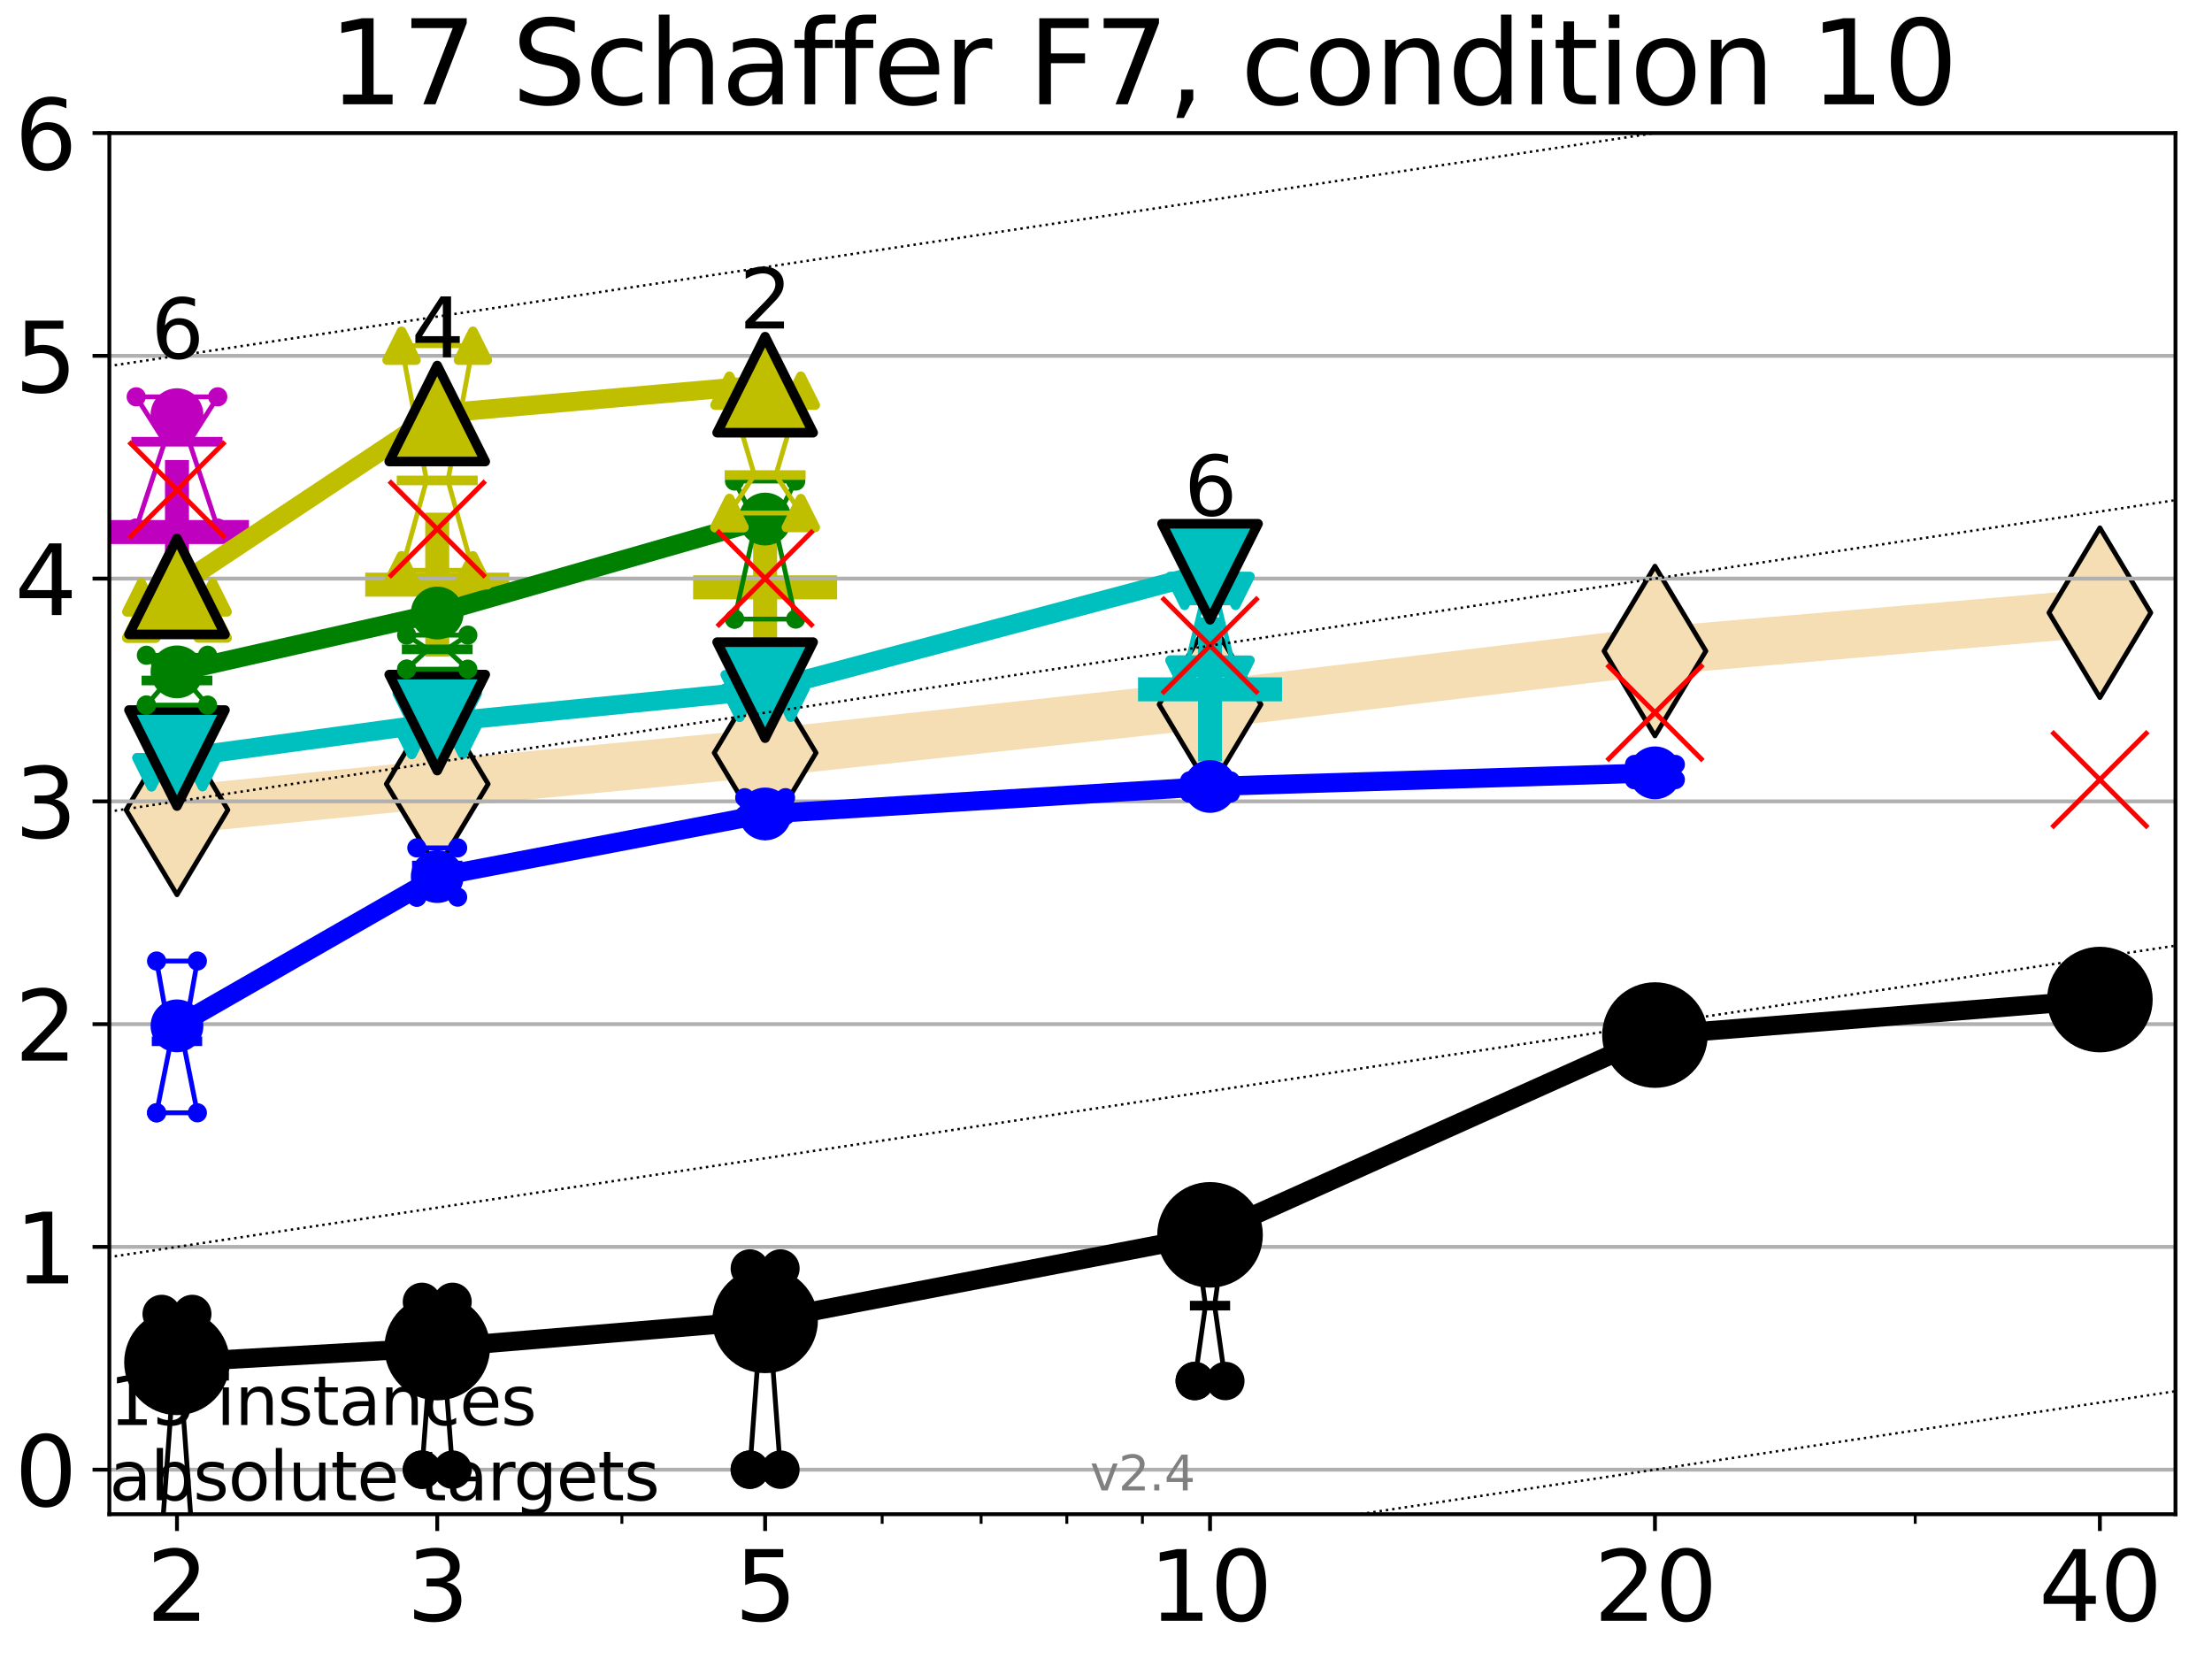 <?xml version="1.0" encoding="utf-8" standalone="no"?>
<!DOCTYPE svg PUBLIC "-//W3C//DTD SVG 1.1//EN"
  "http://www.w3.org/Graphics/SVG/1.1/DTD/svg11.dtd">
<svg height="345.6pt" version="1.1" viewBox="0 0 460.8 345.6" width="460.8pt" xmlns="http://www.w3.org/2000/svg" xmlns:xlink="http://www.w3.org/1999/xlink">
 <defs>
  <style type="text/css">*{stroke-linecap:butt;stroke-linejoin:round;}</style>
 </defs>
 <g id="figure_1">
  <g id="patch_1">
   <path d="M 0 345.6 
L 460.8 345.6 
L 460.8 0 
L 0 0 
z
" style="fill:#ffffff;"/>
  </g>
  <g id="axes_1">
   <g id="patch_2">
    <path d="M 22.78 315.44 
L 453.192 315.44 
L 453.192 27.72 
L 22.78 27.72 
z
" style="fill:#ffffff;"/>
   </g>
   <g id="line2d_1">
    <path clip-path="url(#p30fd9a12b5)" d="M 36.868 168.719 
L 91.085 163.321 
L 159.39 156.834 
L 252.074 146.751 
L 344.758 135.626 
L 437.443 127.641 
" style="fill:none;stroke:#f5deb3;stroke-linecap:square;stroke-width:10;"/>
    <defs>
     <path d="M -0 17.678 
L 10.607 0 
L 0 -17.678 
L -10.607 -0 
z
" id="m6487a0de07" style="stroke:#000000;stroke-linejoin:miter;"/>
    </defs>
    <g clip-path="url(#p30fd9a12b5)">
     <use style="fill:#f5deb3;stroke:#000000;stroke-linejoin:miter;" x="36.868" xlink:href="#m6487a0de07" y="168.719"/>
     <use style="fill:#f5deb3;stroke:#000000;stroke-linejoin:miter;" x="91.085" xlink:href="#m6487a0de07" y="163.321"/>
     <use style="fill:#f5deb3;stroke:#000000;stroke-linejoin:miter;" x="159.39" xlink:href="#m6487a0de07" y="156.834"/>
     <use style="fill:#f5deb3;stroke:#000000;stroke-linejoin:miter;" x="252.074" xlink:href="#m6487a0de07" y="146.751"/>
     <use style="fill:#f5deb3;stroke:#000000;stroke-linejoin:miter;" x="344.758" xlink:href="#m6487a0de07" y="135.626"/>
     <use style="fill:#f5deb3;stroke:#000000;stroke-linejoin:miter;" x="437.443" xlink:href="#m6487a0de07" y="127.641"/>
    </g>
   </g>
   <g id="line2d_2">
    <defs>
     <path d="M -15 0 
L 15 0 
M 0 15 
L 0 -15 
" id="m1b48a03a4b" style="stroke:#00bfbf;stroke-width:5;"/>
    </defs>
    <g clip-path="url(#p30fd9a12b5)">
     <use style="fill:#00bfbf;stroke:#00bfbf;stroke-width:5;" x="252.074" xlink:href="#m1b48a03a4b" y="143.605"/>
    </g>
   </g>
   <g id="line2d_3">
    <defs>
     <path d="M -15 0 
L 15 0 
M 0 15 
L 0 -15 
" id="me4ab337c26" style="stroke:#bfbf00;stroke-width:5;"/>
    </defs>
    <g clip-path="url(#p30fd9a12b5)">
     <use style="fill:#bfbf00;stroke:#bfbf00;stroke-width:5;" x="91.085" xlink:href="#me4ab337c26" y="121.793"/>
    </g>
   </g>
   <g id="line2d_4">
    <g clip-path="url(#p30fd9a12b5)">
     <use style="fill:#bfbf00;stroke:#bfbf00;stroke-width:5;" x="159.39" xlink:href="#me4ab337c26" y="122.362"/>
    </g>
   </g>
   <g id="line2d_5">
    <defs>
     <path d="M -15 0 
L 15 0 
M 0 15 
L 0 -15 
" id="mdf488afc71" style="stroke:#bf00bf;stroke-width:5;"/>
    </defs>
    <g clip-path="url(#p30fd9a12b5)">
     <use style="fill:#bf00bf;stroke:#bf00bf;stroke-width:5;" x="36.868" xlink:href="#mdf488afc71" y="110.836"/>
    </g>
   </g>
   <g id="matplotlib.axis_1">
    <g id="xtick_1">
     <g id="line2d_6">
      <defs>
       <path d="M 0 0 
L 0 3.5 
" id="m16b8cdb7b9" style="stroke:#000000;stroke-width:0.8;"/>
      </defs>
      <g>
       <use style="stroke:#000000;stroke-width:0.8;" x="36.868" xlink:href="#m16b8cdb7b9" y="315.44"/>
      </g>
     </g>
     <g id="text_1">
      <!-- 2 -->
      <g transform="translate(30.506 337.637)scale(0.2 -0.2)">
       <defs>
        <path d="M 1228 531 
L 3431 531 
L 3431 0 
L 469 0 
L 469 531 
Q 828 903 1448 1529 
Q 2069 2156 2228 2338 
Q 2531 2678 2651 2914 
Q 2772 3150 2772 3378 
Q 2772 3750 2511 3984 
Q 2250 4219 1831 4219 
Q 1534 4219 1204 4116 
Q 875 4013 500 3803 
L 500 4441 
Q 881 4594 1212 4672 
Q 1544 4750 1819 4750 
Q 2544 4750 2975 4387 
Q 3406 4025 3406 3419 
Q 3406 3131 3298 2873 
Q 3191 2616 2906 2266 
Q 2828 2175 2409 1742 
Q 1991 1309 1228 531 
z
" id="DejaVuSans-32" transform="scale(0.016)"/>
       </defs>
       <use xlink:href="#DejaVuSans-32"/>
      </g>
     </g>
    </g>
    <g id="xtick_2">
     <g id="line2d_7">
      <g>
       <use style="stroke:#000000;stroke-width:0.8;" x="91.085" xlink:href="#m16b8cdb7b9" y="315.44"/>
      </g>
     </g>
     <g id="text_2">
      <!-- 3 -->
      <g transform="translate(84.723 337.637)scale(0.2 -0.2)">
       <defs>
        <path d="M 2597 2516 
Q 3050 2419 3304 2112 
Q 3559 1806 3559 1356 
Q 3559 666 3084 287 
Q 2609 -91 1734 -91 
Q 1441 -91 1130 -33 
Q 819 25 488 141 
L 488 750 
Q 750 597 1062 519 
Q 1375 441 1716 441 
Q 2309 441 2620 675 
Q 2931 909 2931 1356 
Q 2931 1769 2642 2001 
Q 2353 2234 1838 2234 
L 1294 2234 
L 1294 2753 
L 1863 2753 
Q 2328 2753 2575 2939 
Q 2822 3125 2822 3475 
Q 2822 3834 2567 4026 
Q 2313 4219 1838 4219 
Q 1578 4219 1281 4162 
Q 984 4106 628 3988 
L 628 4550 
Q 988 4650 1302 4700 
Q 1616 4750 1894 4750 
Q 2613 4750 3031 4423 
Q 3450 4097 3450 3541 
Q 3450 3153 3228 2886 
Q 3006 2619 2597 2516 
z
" id="DejaVuSans-33" transform="scale(0.016)"/>
       </defs>
       <use xlink:href="#DejaVuSans-33"/>
      </g>
     </g>
    </g>
    <g id="xtick_3">
     <g id="line2d_8">
      <g>
       <use style="stroke:#000000;stroke-width:0.8;" x="159.39" xlink:href="#m16b8cdb7b9" y="315.44"/>
      </g>
     </g>
     <g id="text_3">
      <!-- 5 -->
      <g transform="translate(153.028 337.637)scale(0.2 -0.2)">
       <defs>
        <path d="M 691 4666 
L 3169 4666 
L 3169 4134 
L 1269 4134 
L 1269 2991 
Q 1406 3038 1543 3061 
Q 1681 3084 1819 3084 
Q 2600 3084 3056 2656 
Q 3513 2228 3513 1497 
Q 3513 744 3044 326 
Q 2575 -91 1722 -91 
Q 1428 -91 1123 -41 
Q 819 9 494 109 
L 494 744 
Q 775 591 1075 516 
Q 1375 441 1709 441 
Q 2250 441 2565 725 
Q 2881 1009 2881 1497 
Q 2881 1984 2565 2268 
Q 2250 2553 1709 2553 
Q 1456 2553 1204 2497 
Q 953 2441 691 2322 
L 691 4666 
z
" id="DejaVuSans-35" transform="scale(0.016)"/>
       </defs>
       <use xlink:href="#DejaVuSans-35"/>
      </g>
     </g>
    </g>
    <g id="xtick_4">
     <g id="line2d_9">
      <g>
       <use style="stroke:#000000;stroke-width:0.8;" x="252.074" xlink:href="#m16b8cdb7b9" y="315.44"/>
      </g>
     </g>
     <g id="text_4">
      <!-- 10 -->
      <g transform="translate(239.349 337.637)scale(0.2 -0.2)">
       <defs>
        <path d="M 794 531 
L 1825 531 
L 1825 4091 
L 703 3866 
L 703 4441 
L 1819 4666 
L 2450 4666 
L 2450 531 
L 3481 531 
L 3481 0 
L 794 0 
L 794 531 
z
" id="DejaVuSans-31" transform="scale(0.016)"/>
        <path d="M 2034 4250 
Q 1547 4250 1301 3770 
Q 1056 3291 1056 2328 
Q 1056 1369 1301 889 
Q 1547 409 2034 409 
Q 2525 409 2770 889 
Q 3016 1369 3016 2328 
Q 3016 3291 2770 3770 
Q 2525 4250 2034 4250 
z
M 2034 4750 
Q 2819 4750 3233 4129 
Q 3647 3509 3647 2328 
Q 3647 1150 3233 529 
Q 2819 -91 2034 -91 
Q 1250 -91 836 529 
Q 422 1150 422 2328 
Q 422 3509 836 4129 
Q 1250 4750 2034 4750 
z
" id="DejaVuSans-30" transform="scale(0.016)"/>
       </defs>
       <use xlink:href="#DejaVuSans-31"/>
       <use x="63.623" xlink:href="#DejaVuSans-30"/>
      </g>
     </g>
    </g>
    <g id="xtick_5">
     <g id="line2d_10">
      <g>
       <use style="stroke:#000000;stroke-width:0.8;" x="344.758" xlink:href="#m16b8cdb7b9" y="315.44"/>
      </g>
     </g>
     <g id="text_5">
      <!-- 20 -->
      <g transform="translate(332.033 337.637)scale(0.2 -0.2)">
       <use xlink:href="#DejaVuSans-32"/>
       <use x="63.623" xlink:href="#DejaVuSans-30"/>
      </g>
     </g>
    </g>
    <g id="xtick_6">
     <g id="line2d_11">
      <g>
       <use style="stroke:#000000;stroke-width:0.8;" x="437.443" xlink:href="#m16b8cdb7b9" y="315.44"/>
      </g>
     </g>
     <g id="text_6">
      <!-- 40 -->
      <g transform="translate(424.718 337.637)scale(0.2 -0.2)">
       <defs>
        <path d="M 2419 4116 
L 825 1625 
L 2419 1625 
L 2419 4116 
z
M 2253 4666 
L 3047 4666 
L 3047 1625 
L 3713 1625 
L 3713 1100 
L 3047 1100 
L 3047 0 
L 2419 0 
L 2419 1100 
L 313 1100 
L 313 1709 
L 2253 4666 
z
" id="DejaVuSans-34" transform="scale(0.016)"/>
       </defs>
       <use xlink:href="#DejaVuSans-34"/>
       <use x="63.623" xlink:href="#DejaVuSans-30"/>
      </g>
     </g>
    </g>
    <g id="xtick_7">
     <g id="line2d_12">
      <defs>
       <path d="M 0 0 
L 0 2 
" id="mf4317e155e" style="stroke:#000000;stroke-width:0.6;"/>
      </defs>
      <g>
       <use style="stroke:#000000;stroke-width:0.6;" x="129.552" xlink:href="#mf4317e155e" y="315.44"/>
      </g>
     </g>
    </g>
    <g id="xtick_8">
     <g id="line2d_13">
      <g>
       <use style="stroke:#000000;stroke-width:0.6;" x="183.769" xlink:href="#mf4317e155e" y="315.44"/>
      </g>
     </g>
    </g>
    <g id="xtick_9">
     <g id="line2d_14">
      <g>
       <use style="stroke:#000000;stroke-width:0.6;" x="204.381" xlink:href="#mf4317e155e" y="315.44"/>
      </g>
     </g>
    </g>
    <g id="xtick_10">
     <g id="line2d_15">
      <g>
       <use style="stroke:#000000;stroke-width:0.6;" x="222.237" xlink:href="#mf4317e155e" y="315.44"/>
      </g>
     </g>
    </g>
    <g id="xtick_11">
     <g id="line2d_16">
      <g>
       <use style="stroke:#000000;stroke-width:0.6;" x="237.986" xlink:href="#mf4317e155e" y="315.44"/>
      </g>
     </g>
    </g>
    <g id="xtick_12">
     <g id="line2d_17">
      <g>
       <use style="stroke:#000000;stroke-width:0.6;" x="398.975" xlink:href="#mf4317e155e" y="315.44"/>
      </g>
     </g>
    </g>
   </g>
   <g id="matplotlib.axis_2">
    <g id="ytick_1">
     <g id="line2d_18">
      <path clip-path="url(#p30fd9a12b5)" d="M 22.78 306.159 
L 453.192 306.159 
" style="fill:none;stroke:#b0b0b0;stroke-linecap:square;stroke-width:0.8;"/>
     </g>
     <g id="line2d_19">
      <defs>
       <path d="M 0 0 
L -3.5 0 
" id="mabb2dc2c8d" style="stroke:#000000;stroke-width:0.8;"/>
      </defs>
      <g>
       <use style="stroke:#000000;stroke-width:0.8;" x="22.78" xlink:href="#mabb2dc2c8d" y="306.159"/>
      </g>
     </g>
     <g id="text_7">
      <!-- 0 -->
      <g transform="translate(3.055 313.757)scale(0.2 -0.2)">
       <use xlink:href="#DejaVuSans-30"/>
      </g>
     </g>
    </g>
    <g id="ytick_2">
     <g id="line2d_20">
      <path clip-path="url(#p30fd9a12b5)" d="M 22.78 259.752 
L 453.192 259.752 
" style="fill:none;stroke:#b0b0b0;stroke-linecap:square;stroke-width:0.8;"/>
     </g>
     <g id="line2d_21">
      <g>
       <use style="stroke:#000000;stroke-width:0.8;" x="22.78" xlink:href="#mabb2dc2c8d" y="259.752"/>
      </g>
     </g>
     <g id="text_8">
      <!-- 1 -->
      <g transform="translate(3.055 267.351)scale(0.2 -0.2)">
       <use xlink:href="#DejaVuSans-31"/>
      </g>
     </g>
    </g>
    <g id="ytick_3">
     <g id="line2d_22">
      <path clip-path="url(#p30fd9a12b5)" d="M 22.78 213.346 
L 453.192 213.346 
" style="fill:none;stroke:#b0b0b0;stroke-linecap:square;stroke-width:0.8;"/>
     </g>
     <g id="line2d_23">
      <g>
       <use style="stroke:#000000;stroke-width:0.8;" x="22.78" xlink:href="#mabb2dc2c8d" y="213.346"/>
      </g>
     </g>
     <g id="text_9">
      <!-- 2 -->
      <g transform="translate(3.055 220.944)scale(0.2 -0.2)">
       <use xlink:href="#DejaVuSans-32"/>
      </g>
     </g>
    </g>
    <g id="ytick_4">
     <g id="line2d_24">
      <path clip-path="url(#p30fd9a12b5)" d="M 22.78 166.939 
L 453.192 166.939 
" style="fill:none;stroke:#b0b0b0;stroke-linecap:square;stroke-width:0.8;"/>
     </g>
     <g id="line2d_25">
      <g>
       <use style="stroke:#000000;stroke-width:0.8;" x="22.78" xlink:href="#mabb2dc2c8d" y="166.939"/>
      </g>
     </g>
     <g id="text_10">
      <!-- 3 -->
      <g transform="translate(3.055 174.538)scale(0.2 -0.2)">
       <use xlink:href="#DejaVuSans-33"/>
      </g>
     </g>
    </g>
    <g id="ytick_5">
     <g id="line2d_26">
      <path clip-path="url(#p30fd9a12b5)" d="M 22.78 120.533 
L 453.192 120.533 
" style="fill:none;stroke:#b0b0b0;stroke-linecap:square;stroke-width:0.8;"/>
     </g>
     <g id="line2d_27">
      <g>
       <use style="stroke:#000000;stroke-width:0.8;" x="22.78" xlink:href="#mabb2dc2c8d" y="120.533"/>
      </g>
     </g>
     <g id="text_11">
      <!-- 4 -->
      <g transform="translate(3.055 128.131)scale(0.2 -0.2)">
       <use xlink:href="#DejaVuSans-34"/>
      </g>
     </g>
    </g>
    <g id="ytick_6">
     <g id="line2d_28">
      <path clip-path="url(#p30fd9a12b5)" d="M 22.78 74.126 
L 453.192 74.126 
" style="fill:none;stroke:#b0b0b0;stroke-linecap:square;stroke-width:0.8;"/>
     </g>
     <g id="line2d_29">
      <g>
       <use style="stroke:#000000;stroke-width:0.8;" x="22.78" xlink:href="#mabb2dc2c8d" y="74.126"/>
      </g>
     </g>
     <g id="text_12">
      <!-- 5 -->
      <g transform="translate(3.055 81.725)scale(0.2 -0.2)">
       <use xlink:href="#DejaVuSans-35"/>
      </g>
     </g>
    </g>
    <g id="ytick_7">
     <g id="line2d_30">
      <path clip-path="url(#p30fd9a12b5)" d="M 22.78 27.72 
L 453.192 27.72 
" style="fill:none;stroke:#b0b0b0;stroke-linecap:square;stroke-width:0.8;"/>
     </g>
     <g id="line2d_31">
      <g>
       <use style="stroke:#000000;stroke-width:0.8;" x="22.78" xlink:href="#mabb2dc2c8d" y="27.72"/>
      </g>
     </g>
     <g id="text_13">
      <!-- 6 -->
      <g transform="translate(3.055 35.318)scale(0.2 -0.2)">
       <defs>
        <path d="M 2113 2584 
Q 1688 2584 1439 2293 
Q 1191 2003 1191 1497 
Q 1191 994 1439 701 
Q 1688 409 2113 409 
Q 2538 409 2786 701 
Q 3034 994 3034 1497 
Q 3034 2003 2786 2293 
Q 2538 2584 2113 2584 
z
M 3366 4563 
L 3366 3988 
Q 3128 4100 2886 4159 
Q 2644 4219 2406 4219 
Q 1781 4219 1451 3797 
Q 1122 3375 1075 2522 
Q 1259 2794 1537 2939 
Q 1816 3084 2150 3084 
Q 2853 3084 3261 2657 
Q 3669 2231 3669 1497 
Q 3669 778 3244 343 
Q 2819 -91 2113 -91 
Q 1303 -91 875 529 
Q 447 1150 447 2328 
Q 447 3434 972 4092 
Q 1497 4750 2381 4750 
Q 2619 4750 2861 4703 
Q 3103 4656 3366 4563 
z
" id="DejaVuSans-36" transform="scale(0.016)"/>
       </defs>
       <use xlink:href="#DejaVuSans-36"/>
      </g>
     </g>
    </g>
   </g>
   <g id="line2d_32">
    <path clip-path="url(#p30fd9a12b5)" d="M 33.682 320.128 
L 35.912 289.815 
L 33.682 273.722 
L 40.054 273.722 
L 37.824 289.815 
L 40.054 320.128 
L 33.682 320.128 
" style="fill:none;stroke:#000000;stroke-linecap:square;"/>
   </g>
   <g id="line2d_33">
    <path clip-path="url(#p30fd9a12b5)" d="M 33.682 320.128 
L 40.054 320.128 
L 40.054 273.722 
L 33.682 273.722 
L 33.682 320.128 
" style="fill:none;"/>
    <defs>
     <path d="M 0 3 
C 0.796 3 1.559 2.684 2.121 2.121 
C 2.684 1.559 3 0.796 3 0 
C 3 -0.796 2.684 -1.559 2.121 -2.121 
C 1.559 -2.684 0.796 -3 0 -3 
C -0.796 -3 -1.559 -2.684 -2.121 -2.121 
C -2.684 -1.559 -3 -0.796 -3 0 
C -3 0.796 -2.684 1.559 -2.121 2.121 
C -1.559 2.684 -0.796 3 0 3 
z
" id="mb3314fe91e" style="stroke:#000000;stroke-width:2;"/>
    </defs>
    <g clip-path="url(#p30fd9a12b5)">
     <use style="stroke:#000000;stroke-width:2;" x="33.682" xlink:href="#mb3314fe91e" y="320.128"/>
     <use style="stroke:#000000;stroke-width:2;" x="40.054" xlink:href="#mb3314fe91e" y="320.128"/>
     <use style="stroke:#000000;stroke-width:2;" x="40.054" xlink:href="#mb3314fe91e" y="273.722"/>
     <use style="stroke:#000000;stroke-width:2;" x="33.682" xlink:href="#mb3314fe91e" y="273.722"/>
     <use style="stroke:#000000;stroke-width:2;" x="33.682" xlink:href="#mb3314fe91e" y="320.128"/>
    </g>
   </g>
   <g id="line2d_34">
    <path clip-path="url(#p30fd9a12b5)" d="M 33.682 289.815 
L 40.054 289.815 
" style="fill:none;stroke:#000000;stroke-linecap:square;stroke-width:2;"/>
   </g>
   <g id="line2d_35">
    <path clip-path="url(#p30fd9a12b5)" d="M 87.899 306.159 
L 90.129 276.606 
L 87.899 271.199 
L 94.271 271.199 
L 92.041 276.606 
L 94.271 306.159 
L 87.899 306.159 
" style="fill:none;stroke:#000000;stroke-linecap:square;"/>
   </g>
   <g id="line2d_36">
    <path clip-path="url(#p30fd9a12b5)" d="M 87.899 306.159 
L 94.271 306.159 
L 94.271 271.199 
L 87.899 271.199 
L 87.899 306.159 
" style="fill:none;"/>
    <g clip-path="url(#p30fd9a12b5)">
     <use style="stroke:#000000;stroke-width:2;" x="87.899" xlink:href="#mb3314fe91e" y="306.159"/>
     <use style="stroke:#000000;stroke-width:2;" x="94.271" xlink:href="#mb3314fe91e" y="306.159"/>
     <use style="stroke:#000000;stroke-width:2;" x="94.271" xlink:href="#mb3314fe91e" y="271.199"/>
     <use style="stroke:#000000;stroke-width:2;" x="87.899" xlink:href="#mb3314fe91e" y="271.199"/>
     <use style="stroke:#000000;stroke-width:2;" x="87.899" xlink:href="#mb3314fe91e" y="306.159"/>
    </g>
   </g>
   <g id="line2d_37">
    <path clip-path="url(#p30fd9a12b5)" d="M 87.899 276.606 
L 94.271 276.606 
" style="fill:none;stroke:#000000;stroke-linecap:square;stroke-width:2;"/>
   </g>
   <g id="line2d_38">
    <path clip-path="url(#p30fd9a12b5)" d="M 156.204 306.159 
L 158.434 275.845 
L 156.204 264.25 
L 162.576 264.25 
L 160.346 275.845 
L 162.576 306.159 
L 156.204 306.159 
" style="fill:none;stroke:#000000;stroke-linecap:square;"/>
   </g>
   <g id="line2d_39">
    <path clip-path="url(#p30fd9a12b5)" d="M 156.204 306.159 
L 162.576 306.159 
L 162.576 264.25 
L 156.204 264.25 
L 156.204 306.159 
" style="fill:none;"/>
    <g clip-path="url(#p30fd9a12b5)">
     <use style="stroke:#000000;stroke-width:2;" x="156.204" xlink:href="#mb3314fe91e" y="306.159"/>
     <use style="stroke:#000000;stroke-width:2;" x="162.576" xlink:href="#mb3314fe91e" y="306.159"/>
     <use style="stroke:#000000;stroke-width:2;" x="162.576" xlink:href="#mb3314fe91e" y="264.25"/>
     <use style="stroke:#000000;stroke-width:2;" x="156.204" xlink:href="#mb3314fe91e" y="264.25"/>
     <use style="stroke:#000000;stroke-width:2;" x="156.204" xlink:href="#mb3314fe91e" y="306.159"/>
    </g>
   </g>
   <g id="line2d_40">
    <path clip-path="url(#p30fd9a12b5)" d="M 156.204 275.845 
L 162.576 275.845 
" style="fill:none;stroke:#000000;stroke-linecap:square;stroke-width:2;"/>
   </g>
   <g id="line2d_41">
    <path clip-path="url(#p30fd9a12b5)" d="M 248.888 287.692 
L 251.118 271.985 
L 248.888 255.417 
L 255.26 255.417 
L 253.03 271.985 
L 255.26 287.692 
L 248.888 287.692 
" style="fill:none;stroke:#000000;stroke-linecap:square;"/>
   </g>
   <g id="line2d_42">
    <path clip-path="url(#p30fd9a12b5)" d="M 248.888 287.692 
L 255.26 287.692 
L 255.26 255.417 
L 248.888 255.417 
L 248.888 287.692 
" style="fill:none;"/>
    <g clip-path="url(#p30fd9a12b5)">
     <use style="stroke:#000000;stroke-width:2;" x="248.888" xlink:href="#mb3314fe91e" y="287.692"/>
     <use style="stroke:#000000;stroke-width:2;" x="255.26" xlink:href="#mb3314fe91e" y="287.692"/>
     <use style="stroke:#000000;stroke-width:2;" x="255.26" xlink:href="#mb3314fe91e" y="255.417"/>
     <use style="stroke:#000000;stroke-width:2;" x="248.888" xlink:href="#mb3314fe91e" y="255.417"/>
     <use style="stroke:#000000;stroke-width:2;" x="248.888" xlink:href="#mb3314fe91e" y="287.692"/>
    </g>
   </g>
   <g id="line2d_43">
    <path clip-path="url(#p30fd9a12b5)" d="M 248.888 271.985 
L 255.26 271.985 
" style="fill:none;stroke:#000000;stroke-linecap:square;stroke-width:2;"/>
   </g>
   <g id="line2d_44">
    <path clip-path="url(#p30fd9a12b5)" d="M 341.572 221.462 
L 343.803 213.681 
L 341.572 210.999 
L 347.945 210.999 
L 345.714 213.681 
L 347.945 221.462 
L 341.572 221.462 
" style="fill:none;stroke:#000000;stroke-linecap:square;"/>
   </g>
   <g id="line2d_45">
    <path clip-path="url(#p30fd9a12b5)" d="M 341.572 221.462 
L 347.945 221.462 
L 347.945 210.999 
L 341.572 210.999 
L 341.572 221.462 
" style="fill:none;"/>
    <g clip-path="url(#p30fd9a12b5)">
     <use style="stroke:#000000;stroke-width:2;" x="341.572" xlink:href="#mb3314fe91e" y="221.462"/>
     <use style="stroke:#000000;stroke-width:2;" x="347.945" xlink:href="#mb3314fe91e" y="221.462"/>
     <use style="stroke:#000000;stroke-width:2;" x="347.945" xlink:href="#mb3314fe91e" y="210.999"/>
     <use style="stroke:#000000;stroke-width:2;" x="341.572" xlink:href="#mb3314fe91e" y="210.999"/>
     <use style="stroke:#000000;stroke-width:2;" x="341.572" xlink:href="#mb3314fe91e" y="221.462"/>
    </g>
   </g>
   <g id="line2d_46">
    <path clip-path="url(#p30fd9a12b5)" d="M 341.572 213.681 
L 347.945 213.681 
" style="fill:none;stroke:#000000;stroke-linecap:square;stroke-width:2;"/>
   </g>
   <g id="line2d_47">
    <path clip-path="url(#p30fd9a12b5)" d="M 434.257 210.834 
L 436.487 210.272 
L 434.257 206.004 
L 440.629 206.004 
L 438.398 210.272 
L 440.629 210.834 
L 434.257 210.834 
" style="fill:none;stroke:#000000;stroke-linecap:square;"/>
   </g>
   <g id="line2d_48">
    <path clip-path="url(#p30fd9a12b5)" d="M 434.257 210.834 
L 440.629 210.834 
L 440.629 206.004 
L 434.257 206.004 
L 434.257 210.834 
" style="fill:none;"/>
    <g clip-path="url(#p30fd9a12b5)">
     <use style="stroke:#000000;stroke-width:2;" x="434.257" xlink:href="#mb3314fe91e" y="210.834"/>
     <use style="stroke:#000000;stroke-width:2;" x="440.629" xlink:href="#mb3314fe91e" y="210.834"/>
     <use style="stroke:#000000;stroke-width:2;" x="440.629" xlink:href="#mb3314fe91e" y="206.004"/>
     <use style="stroke:#000000;stroke-width:2;" x="434.257" xlink:href="#mb3314fe91e" y="206.004"/>
     <use style="stroke:#000000;stroke-width:2;" x="434.257" xlink:href="#mb3314fe91e" y="210.834"/>
    </g>
   </g>
   <g id="line2d_49">
    <path clip-path="url(#p30fd9a12b5)" d="M 434.257 210.272 
L 440.629 210.272 
" style="fill:none;stroke:#000000;stroke-linecap:square;stroke-width:2;"/>
   </g>
   <g id="line2d_50">
    <path clip-path="url(#p30fd9a12b5)" d="M 36.868 283.795 
L 91.085 280.719 
" style="fill:none;stroke:#000000;stroke-linecap:square;stroke-width:4;"/>
   </g>
   <g id="line2d_51">
    <path clip-path="url(#p30fd9a12b5)" d="M 91.085 280.719 
L 159.39 275.055 
" style="fill:none;stroke:#000000;stroke-linecap:square;stroke-width:4;"/>
   </g>
   <g id="line2d_52">
    <path clip-path="url(#p30fd9a12b5)" d="M 159.39 275.055 
L 252.074 257.242 
" style="fill:none;stroke:#000000;stroke-linecap:square;stroke-width:4;"/>
   </g>
   <g id="line2d_53">
    <path clip-path="url(#p30fd9a12b5)" d="M 252.074 257.242 
L 344.758 215.622 
" style="fill:none;stroke:#000000;stroke-linecap:square;stroke-width:4;"/>
   </g>
   <g id="line2d_54">
    <path clip-path="url(#p30fd9a12b5)" d="M 344.758 215.622 
L 437.443 208.227 
" style="fill:none;stroke:#000000;stroke-linecap:square;stroke-width:4;"/>
   </g>
   <g id="line2d_55">
    <path clip-path="url(#p30fd9a12b5)" d="M 36.868 283.795 
L 91.085 280.719 
L 159.39 275.055 
L 252.074 257.242 
L 344.758 215.622 
L 437.443 208.227 
" style="fill:none;"/>
    <defs>
     <path d="M 0 10 
C 2.652 10 5.196 8.946 7.071 7.071 
C 8.946 5.196 10 2.652 10 0 
C 10 -2.652 8.946 -5.196 7.071 -7.071 
C 5.196 -8.946 2.652 -10 0 -10 
C -2.652 -10 -5.196 -8.946 -7.071 -7.071 
C -8.946 -5.196 -10 -2.652 -10 0 
C -10 2.652 -8.946 5.196 -7.071 7.071 
C -5.196 8.946 -2.652 10 0 10 
z
" id="mfef8355dc4" style="stroke:#000000;stroke-width:2;"/>
    </defs>
    <g clip-path="url(#p30fd9a12b5)">
     <use style="stroke:#000000;stroke-width:2;" x="36.868" xlink:href="#mfef8355dc4" y="283.795"/>
     <use style="stroke:#000000;stroke-width:2;" x="91.085" xlink:href="#mfef8355dc4" y="280.719"/>
     <use style="stroke:#000000;stroke-width:2;" x="159.39" xlink:href="#mfef8355dc4" y="275.055"/>
     <use style="stroke:#000000;stroke-width:2;" x="252.074" xlink:href="#mfef8355dc4" y="257.242"/>
     <use style="stroke:#000000;stroke-width:2;" x="344.758" xlink:href="#mfef8355dc4" y="215.622"/>
     <use style="stroke:#000000;stroke-width:2;" x="437.443" xlink:href="#mfef8355dc4" y="208.227"/>
    </g>
   </g>
   <g id="line2d_56">
    <path clip-path="url(#p30fd9a12b5)" d="M 32.62 231.813 
L 35.594 216.92 
L 32.62 200.199 
L 41.116 200.199 
L 38.143 216.92 
L 41.116 231.813 
L 32.62 231.813 
" style="fill:none;stroke:#0000ff;stroke-linecap:square;"/>
   </g>
   <g id="line2d_57">
    <path clip-path="url(#p30fd9a12b5)" d="M 32.62 231.813 
L 41.116 231.813 
L 41.116 200.199 
L 32.62 200.199 
L 32.62 231.813 
" style="fill:none;"/>
    <defs>
     <path d="M 0 1.5 
C 0.398 1.5 0.779 1.342 1.061 1.061 
C 1.342 0.779 1.5 0.398 1.5 0 
C 1.5 -0.398 1.342 -0.779 1.061 -1.061 
C 0.779 -1.342 0.398 -1.5 0 -1.5 
C -0.398 -1.5 -0.779 -1.342 -1.061 -1.061 
C -1.342 -0.779 -1.5 -0.398 -1.5 0 
C -1.5 0.398 -1.342 0.779 -1.061 1.061 
C -0.779 1.342 -0.398 1.5 0 1.5 
z
" id="m524bcb43e1" style="stroke:#0000ff;"/>
    </defs>
    <g clip-path="url(#p30fd9a12b5)">
     <use style="fill:#0000ff;stroke:#0000ff;" x="32.62" xlink:href="#m524bcb43e1" y="231.813"/>
     <use style="fill:#0000ff;stroke:#0000ff;" x="41.116" xlink:href="#m524bcb43e1" y="231.813"/>
     <use style="fill:#0000ff;stroke:#0000ff;" x="41.116" xlink:href="#m524bcb43e1" y="200.199"/>
     <use style="fill:#0000ff;stroke:#0000ff;" x="32.62" xlink:href="#m524bcb43e1" y="200.199"/>
     <use style="fill:#0000ff;stroke:#0000ff;" x="32.62" xlink:href="#m524bcb43e1" y="231.813"/>
    </g>
   </g>
   <g id="line2d_58">
    <path clip-path="url(#p30fd9a12b5)" d="M 32.62 216.92 
L 41.116 216.92 
" style="fill:none;stroke:#0000ff;stroke-linecap:square;stroke-width:2;"/>
   </g>
   <g id="line2d_59">
    <path clip-path="url(#p30fd9a12b5)" d="M 86.837 186.887 
L 89.811 180.307 
L 86.837 176.628 
L 95.333 176.628 
L 92.359 180.307 
L 95.333 186.887 
L 86.837 186.887 
" style="fill:none;stroke:#0000ff;stroke-linecap:square;"/>
   </g>
   <g id="line2d_60">
    <path clip-path="url(#p30fd9a12b5)" d="M 86.837 186.887 
L 95.333 186.887 
L 95.333 176.628 
L 86.837 176.628 
L 86.837 186.887 
" style="fill:none;"/>
    <g clip-path="url(#p30fd9a12b5)">
     <use style="fill:#0000ff;stroke:#0000ff;" x="86.837" xlink:href="#m524bcb43e1" y="186.887"/>
     <use style="fill:#0000ff;stroke:#0000ff;" x="95.333" xlink:href="#m524bcb43e1" y="186.887"/>
     <use style="fill:#0000ff;stroke:#0000ff;" x="95.333" xlink:href="#m524bcb43e1" y="176.628"/>
     <use style="fill:#0000ff;stroke:#0000ff;" x="86.837" xlink:href="#m524bcb43e1" y="176.628"/>
     <use style="fill:#0000ff;stroke:#0000ff;" x="86.837" xlink:href="#m524bcb43e1" y="186.887"/>
    </g>
   </g>
   <g id="line2d_61">
    <path clip-path="url(#p30fd9a12b5)" d="M 86.837 180.307 
L 95.333 180.307 
" style="fill:none;stroke:#0000ff;stroke-linecap:square;stroke-width:2;"/>
   </g>
   <g id="line2d_62">
    <path clip-path="url(#p30fd9a12b5)" d="M 155.142 169.876 
L 158.116 169.198 
L 155.142 166.172 
L 163.638 166.172 
L 160.665 169.198 
L 163.638 169.876 
L 155.142 169.876 
" style="fill:none;stroke:#0000ff;stroke-linecap:square;"/>
   </g>
   <g id="line2d_63">
    <path clip-path="url(#p30fd9a12b5)" d="M 155.142 169.876 
L 163.638 169.876 
L 163.638 166.172 
L 155.142 166.172 
L 155.142 169.876 
" style="fill:none;"/>
    <g clip-path="url(#p30fd9a12b5)">
     <use style="fill:#0000ff;stroke:#0000ff;" x="155.142" xlink:href="#m524bcb43e1" y="169.876"/>
     <use style="fill:#0000ff;stroke:#0000ff;" x="163.638" xlink:href="#m524bcb43e1" y="169.876"/>
     <use style="fill:#0000ff;stroke:#0000ff;" x="163.638" xlink:href="#m524bcb43e1" y="166.172"/>
     <use style="fill:#0000ff;stroke:#0000ff;" x="155.142" xlink:href="#m524bcb43e1" y="166.172"/>
     <use style="fill:#0000ff;stroke:#0000ff;" x="155.142" xlink:href="#m524bcb43e1" y="169.876"/>
    </g>
   </g>
   <g id="line2d_64">
    <path clip-path="url(#p30fd9a12b5)" d="M 155.142 169.198 
L 163.638 169.198 
" style="fill:none;stroke:#0000ff;stroke-linecap:square;stroke-width:2;"/>
   </g>
   <g id="line2d_65">
    <path clip-path="url(#p30fd9a12b5)" d="M 247.826 165.214 
L 250.8 163.598 
L 247.826 162.671 
L 256.322 162.671 
L 253.349 163.598 
L 256.322 165.214 
L 247.826 165.214 
" style="fill:none;stroke:#0000ff;stroke-linecap:square;"/>
   </g>
   <g id="line2d_66">
    <path clip-path="url(#p30fd9a12b5)" d="M 247.826 165.214 
L 256.322 165.214 
L 256.322 162.671 
L 247.826 162.671 
L 247.826 165.214 
" style="fill:none;"/>
    <g clip-path="url(#p30fd9a12b5)">
     <use style="fill:#0000ff;stroke:#0000ff;" x="247.826" xlink:href="#m524bcb43e1" y="165.214"/>
     <use style="fill:#0000ff;stroke:#0000ff;" x="256.322" xlink:href="#m524bcb43e1" y="165.214"/>
     <use style="fill:#0000ff;stroke:#0000ff;" x="256.322" xlink:href="#m524bcb43e1" y="162.671"/>
     <use style="fill:#0000ff;stroke:#0000ff;" x="247.826" xlink:href="#m524bcb43e1" y="162.671"/>
     <use style="fill:#0000ff;stroke:#0000ff;" x="247.826" xlink:href="#m524bcb43e1" y="165.214"/>
    </g>
   </g>
   <g id="line2d_67">
    <path clip-path="url(#p30fd9a12b5)" d="M 247.826 163.598 
L 256.322 163.598 
" style="fill:none;stroke:#0000ff;stroke-linecap:square;stroke-width:2;"/>
   </g>
   <g id="line2d_68">
    <path clip-path="url(#p30fd9a12b5)" d="M 340.51 162.412 
L 343.484 161.641 
L 340.51 159.245 
L 349.007 159.245 
L 346.033 161.641 
L 349.007 162.412 
L 340.51 162.412 
" style="fill:none;stroke:#0000ff;stroke-linecap:square;"/>
   </g>
   <g id="line2d_69">
    <path clip-path="url(#p30fd9a12b5)" d="M 340.51 162.412 
L 349.007 162.412 
L 349.007 159.245 
L 340.51 159.245 
L 340.51 162.412 
" style="fill:none;"/>
    <g clip-path="url(#p30fd9a12b5)">
     <use style="fill:#0000ff;stroke:#0000ff;" x="340.51" xlink:href="#m524bcb43e1" y="162.412"/>
     <use style="fill:#0000ff;stroke:#0000ff;" x="349.007" xlink:href="#m524bcb43e1" y="162.412"/>
     <use style="fill:#0000ff;stroke:#0000ff;" x="349.007" xlink:href="#m524bcb43e1" y="159.245"/>
     <use style="fill:#0000ff;stroke:#0000ff;" x="340.51" xlink:href="#m524bcb43e1" y="159.245"/>
     <use style="fill:#0000ff;stroke:#0000ff;" x="340.51" xlink:href="#m524bcb43e1" y="162.412"/>
    </g>
   </g>
   <g id="line2d_70">
    <path clip-path="url(#p30fd9a12b5)" d="M 340.51 161.641 
L 349.007 161.641 
" style="fill:none;stroke:#0000ff;stroke-linecap:square;stroke-width:2;"/>
   </g>
   <g id="line2d_71">
    <path clip-path="url(#p30fd9a12b5)" d="M 36.868 213.705 
L 91.085 182.61 
" style="fill:none;stroke:#0000ff;stroke-linecap:square;stroke-width:4;"/>
   </g>
   <g id="line2d_72">
    <path clip-path="url(#p30fd9a12b5)" d="M 91.085 182.61 
L 159.39 169.56 
" style="fill:none;stroke:#0000ff;stroke-linecap:square;stroke-width:4;"/>
   </g>
   <g id="line2d_73">
    <path clip-path="url(#p30fd9a12b5)" d="M 159.39 169.56 
L 252.074 163.834 
" style="fill:none;stroke:#0000ff;stroke-linecap:square;stroke-width:4;"/>
   </g>
   <g id="line2d_74">
    <path clip-path="url(#p30fd9a12b5)" d="M 252.074 163.834 
L 344.758 160.995 
" style="fill:none;stroke:#0000ff;stroke-linecap:square;stroke-width:4;"/>
   </g>
   <g id="line2d_75">
    <path clip-path="url(#p30fd9a12b5)" d="M 36.868 213.705 
L 91.085 182.61 
L 159.39 169.56 
L 252.074 163.834 
L 344.758 160.995 
" style="fill:none;"/>
    <defs>
     <path d="M 0 5 
C 1.326 5 2.598 4.473 3.536 3.536 
C 4.473 2.598 5 1.326 5 0 
C 5 -1.326 4.473 -2.598 3.536 -3.536 
C 2.598 -4.473 1.326 -5 0 -5 
C -1.326 -5 -2.598 -4.473 -3.536 -3.536 
C -4.473 -2.598 -5 -1.326 -5 0 
C -5 1.326 -4.473 2.598 -3.536 3.536 
C -2.598 4.473 -1.326 5 0 5 
z
" id="ma695b09a68" style="stroke:#0000ff;"/>
    </defs>
    <g clip-path="url(#p30fd9a12b5)">
     <use style="fill:#0000ff;stroke:#0000ff;" x="36.868" xlink:href="#ma695b09a68" y="213.705"/>
     <use style="fill:#0000ff;stroke:#0000ff;" x="91.085" xlink:href="#ma695b09a68" y="182.61"/>
     <use style="fill:#0000ff;stroke:#0000ff;" x="159.39" xlink:href="#ma695b09a68" y="169.56"/>
     <use style="fill:#0000ff;stroke:#0000ff;" x="252.074" xlink:href="#ma695b09a68" y="163.834"/>
     <use style="fill:#0000ff;stroke:#0000ff;" x="344.758" xlink:href="#ma695b09a68" y="160.995"/>
    </g>
   </g>
   <g id="line2d_76">
    <path clip-path="url(#p30fd9a12b5)" d="M 31.558 160.869 
L 35.275 158.484 
L 31.558 153.516 
L 42.178 153.516 
L 38.461 158.484 
L 42.178 160.869 
L 31.558 160.869 
" style="fill:none;stroke:#00bfbf;stroke-linecap:square;"/>
   </g>
   <g id="line2d_77">
    <path clip-path="url(#p30fd9a12b5)" d="M 31.558 160.869 
L 42.178 160.869 
L 42.178 153.516 
L 31.558 153.516 
L 31.558 160.869 
" style="fill:none;"/>
    <defs>
     <path d="M -0 3 
L 3 -3 
L -3 -3 
z
" id="me9aaab8fbd" style="stroke:#00bfbf;stroke-linejoin:miter;stroke-width:2;"/>
    </defs>
    <g clip-path="url(#p30fd9a12b5)">
     <use style="fill:#00bfbf;stroke:#00bfbf;stroke-linejoin:miter;stroke-width:2;" x="31.558" xlink:href="#me9aaab8fbd" y="160.869"/>
     <use style="fill:#00bfbf;stroke:#00bfbf;stroke-linejoin:miter;stroke-width:2;" x="42.178" xlink:href="#me9aaab8fbd" y="160.869"/>
     <use style="fill:#00bfbf;stroke:#00bfbf;stroke-linejoin:miter;stroke-width:2;" x="42.178" xlink:href="#me9aaab8fbd" y="153.516"/>
     <use style="fill:#00bfbf;stroke:#00bfbf;stroke-linejoin:miter;stroke-width:2;" x="31.558" xlink:href="#me9aaab8fbd" y="153.516"/>
     <use style="fill:#00bfbf;stroke:#00bfbf;stroke-linejoin:miter;stroke-width:2;" x="31.558" xlink:href="#me9aaab8fbd" y="160.869"/>
    </g>
   </g>
   <g id="line2d_78">
    <path clip-path="url(#p30fd9a12b5)" d="M 31.558 158.484 
L 42.178 158.484 
" style="fill:none;stroke:#00bfbf;stroke-linecap:square;stroke-width:2;"/>
   </g>
   <g id="line2d_79">
    <path clip-path="url(#p30fd9a12b5)" d="M 85.775 154.138 
L 89.492 149.729 
L 85.775 147.481 
L 96.395 147.481 
L 92.678 149.729 
L 96.395 154.138 
L 85.775 154.138 
" style="fill:none;stroke:#00bfbf;stroke-linecap:square;"/>
   </g>
   <g id="line2d_80">
    <path clip-path="url(#p30fd9a12b5)" d="M 85.775 154.138 
L 96.395 154.138 
L 96.395 147.481 
L 85.775 147.481 
L 85.775 154.138 
" style="fill:none;"/>
    <g clip-path="url(#p30fd9a12b5)">
     <use style="fill:#00bfbf;stroke:#00bfbf;stroke-linejoin:miter;stroke-width:2;" x="85.775" xlink:href="#me9aaab8fbd" y="154.138"/>
     <use style="fill:#00bfbf;stroke:#00bfbf;stroke-linejoin:miter;stroke-width:2;" x="96.395" xlink:href="#me9aaab8fbd" y="154.138"/>
     <use style="fill:#00bfbf;stroke:#00bfbf;stroke-linejoin:miter;stroke-width:2;" x="96.395" xlink:href="#me9aaab8fbd" y="147.481"/>
     <use style="fill:#00bfbf;stroke:#00bfbf;stroke-linejoin:miter;stroke-width:2;" x="85.775" xlink:href="#me9aaab8fbd" y="147.481"/>
     <use style="fill:#00bfbf;stroke:#00bfbf;stroke-linejoin:miter;stroke-width:2;" x="85.775" xlink:href="#me9aaab8fbd" y="154.138"/>
    </g>
   </g>
   <g id="line2d_81">
    <path clip-path="url(#p30fd9a12b5)" d="M 85.775 149.729 
L 96.395 149.729 
" style="fill:none;stroke:#00bfbf;stroke-linecap:square;stroke-width:2;"/>
   </g>
   <g id="line2d_82">
    <path clip-path="url(#p30fd9a12b5)" d="M 154.08 146.394 
L 157.797 145.004 
L 154.08 143.572 
L 164.7 143.572 
L 160.983 145.004 
L 164.7 146.394 
L 154.08 146.394 
" style="fill:none;stroke:#00bfbf;stroke-linecap:square;"/>
   </g>
   <g id="line2d_83">
    <path clip-path="url(#p30fd9a12b5)" d="M 154.08 146.394 
L 164.7 146.394 
L 164.7 143.572 
L 154.08 143.572 
L 154.08 146.394 
" style="fill:none;"/>
    <g clip-path="url(#p30fd9a12b5)">
     <use style="fill:#00bfbf;stroke:#00bfbf;stroke-linejoin:miter;stroke-width:2;" x="154.08" xlink:href="#me9aaab8fbd" y="146.394"/>
     <use style="fill:#00bfbf;stroke:#00bfbf;stroke-linejoin:miter;stroke-width:2;" x="164.7" xlink:href="#me9aaab8fbd" y="146.394"/>
     <use style="fill:#00bfbf;stroke:#00bfbf;stroke-linejoin:miter;stroke-width:2;" x="164.7" xlink:href="#me9aaab8fbd" y="143.572"/>
     <use style="fill:#00bfbf;stroke:#00bfbf;stroke-linejoin:miter;stroke-width:2;" x="154.08" xlink:href="#me9aaab8fbd" y="143.572"/>
     <use style="fill:#00bfbf;stroke:#00bfbf;stroke-linejoin:miter;stroke-width:2;" x="154.08" xlink:href="#me9aaab8fbd" y="146.394"/>
    </g>
   </g>
   <g id="line2d_84">
    <path clip-path="url(#p30fd9a12b5)" d="M 154.08 145.004 
L 164.7 145.004 
" style="fill:none;stroke:#00bfbf;stroke-linecap:square;stroke-width:2;"/>
   </g>
   <g id="line2d_85">
    <path clip-path="url(#p30fd9a12b5)" d="M 246.764 140.542 
L 250.481 125.087 
L 246.764 123.094 
L 257.384 123.094 
L 253.667 125.087 
L 257.384 140.542 
L 246.764 140.542 
" style="fill:none;stroke:#00bfbf;stroke-linecap:square;"/>
   </g>
   <g id="line2d_86">
    <path clip-path="url(#p30fd9a12b5)" d="M 246.764 140.542 
L 257.384 140.542 
L 257.384 123.094 
L 246.764 123.094 
L 246.764 140.542 
" style="fill:none;"/>
    <g clip-path="url(#p30fd9a12b5)">
     <use style="fill:#00bfbf;stroke:#00bfbf;stroke-linejoin:miter;stroke-width:2;" x="246.764" xlink:href="#me9aaab8fbd" y="140.542"/>
     <use style="fill:#00bfbf;stroke:#00bfbf;stroke-linejoin:miter;stroke-width:2;" x="257.384" xlink:href="#me9aaab8fbd" y="140.542"/>
     <use style="fill:#00bfbf;stroke:#00bfbf;stroke-linejoin:miter;stroke-width:2;" x="257.384" xlink:href="#me9aaab8fbd" y="123.094"/>
     <use style="fill:#00bfbf;stroke:#00bfbf;stroke-linejoin:miter;stroke-width:2;" x="246.764" xlink:href="#me9aaab8fbd" y="123.094"/>
     <use style="fill:#00bfbf;stroke:#00bfbf;stroke-linejoin:miter;stroke-width:2;" x="246.764" xlink:href="#me9aaab8fbd" y="140.542"/>
    </g>
   </g>
   <g id="line2d_87">
    <path clip-path="url(#p30fd9a12b5)" d="M 246.764 125.087 
L 257.384 125.087 
" style="fill:none;stroke:#00bfbf;stroke-linecap:square;stroke-width:2;"/>
   </g>
   <g id="line2d_88">
    <path clip-path="url(#p30fd9a12b5)" d="M 36.868 157.911 
L 91.085 150.526 
" style="fill:none;stroke:#00bfbf;stroke-linecap:square;stroke-width:4;"/>
   </g>
   <g id="line2d_89">
    <path clip-path="url(#p30fd9a12b5)" d="M 91.085 150.526 
L 159.39 143.769 
" style="fill:none;stroke:#00bfbf;stroke-linecap:square;stroke-width:4;"/>
   </g>
   <g id="line2d_90">
    <path clip-path="url(#p30fd9a12b5)" d="M 159.39 143.769 
L 252.074 119.11 
" style="fill:none;stroke:#00bfbf;stroke-linecap:square;stroke-width:4;"/>
   </g>
   <g id="line2d_91">
    <path clip-path="url(#p30fd9a12b5)" d="M 36.868 157.911 
L 91.085 150.526 
L 159.39 143.769 
L 252.074 119.11 
" style="fill:none;"/>
    <defs>
     <path d="M -0 10 
L 10 -10 
L -10 -10 
z
" id="mba7262a149" style="stroke:#000000;stroke-linejoin:miter;stroke-width:2;"/>
    </defs>
    <g clip-path="url(#p30fd9a12b5)">
     <use style="fill:#00bfbf;stroke:#000000;stroke-linejoin:miter;stroke-width:2;" x="36.868" xlink:href="#mba7262a149" y="157.911"/>
     <use style="fill:#00bfbf;stroke:#000000;stroke-linejoin:miter;stroke-width:2;" x="91.085" xlink:href="#mba7262a149" y="150.526"/>
     <use style="fill:#00bfbf;stroke:#000000;stroke-linejoin:miter;stroke-width:2;" x="159.39" xlink:href="#mba7262a149" y="143.769"/>
     <use style="fill:#00bfbf;stroke:#000000;stroke-linejoin:miter;stroke-width:2;" x="252.074" xlink:href="#mba7262a149" y="119.11"/>
    </g>
   </g>
   <g id="line2d_92">
    <path clip-path="url(#p30fd9a12b5)" d="M 30.496 146.884 
L 34.957 141.759 
L 30.496 136.499 
L 43.24 136.499 
L 38.78 141.759 
L 43.24 146.884 
L 30.496 146.884 
" style="fill:none;stroke:#008000;stroke-linecap:square;"/>
   </g>
   <g id="line2d_93">
    <path clip-path="url(#p30fd9a12b5)" d="M 30.496 146.884 
L 43.24 146.884 
L 43.24 136.499 
L 30.496 136.499 
L 30.496 146.884 
" style="fill:none;"/>
    <defs>
     <path d="M 0 1.5 
C 0.398 1.5 0.779 1.342 1.061 1.061 
C 1.342 0.779 1.5 0.398 1.5 0 
C 1.5 -0.398 1.342 -0.779 1.061 -1.061 
C 0.779 -1.342 0.398 -1.5 0 -1.5 
C -0.398 -1.5 -0.779 -1.342 -1.061 -1.061 
C -1.342 -0.779 -1.5 -0.398 -1.5 0 
C -1.5 0.398 -1.342 0.779 -1.061 1.061 
C -0.779 1.342 -0.398 1.5 0 1.5 
z
" id="m07df4d4f10" style="stroke:#008000;"/>
    </defs>
    <g clip-path="url(#p30fd9a12b5)">
     <use style="fill:#008000;stroke:#008000;" x="30.496" xlink:href="#m07df4d4f10" y="146.884"/>
     <use style="fill:#008000;stroke:#008000;" x="43.24" xlink:href="#m07df4d4f10" y="146.884"/>
     <use style="fill:#008000;stroke:#008000;" x="43.24" xlink:href="#m07df4d4f10" y="136.499"/>
     <use style="fill:#008000;stroke:#008000;" x="30.496" xlink:href="#m07df4d4f10" y="136.499"/>
     <use style="fill:#008000;stroke:#008000;" x="30.496" xlink:href="#m07df4d4f10" y="146.884"/>
    </g>
   </g>
   <g id="line2d_94">
    <path clip-path="url(#p30fd9a12b5)" d="M 30.496 141.759 
L 43.24 141.759 
" style="fill:none;stroke:#008000;stroke-linecap:square;stroke-width:2;"/>
   </g>
   <g id="line2d_95">
    <path clip-path="url(#p30fd9a12b5)" d="M 84.713 139.405 
L 89.173 135.275 
L 84.713 132.305 
L 97.457 132.305 
L 92.997 135.275 
L 97.457 139.405 
L 84.713 139.405 
" style="fill:none;stroke:#008000;stroke-linecap:square;"/>
   </g>
   <g id="line2d_96">
    <path clip-path="url(#p30fd9a12b5)" d="M 84.713 139.405 
L 97.457 139.405 
L 97.457 132.305 
L 84.713 132.305 
L 84.713 139.405 
" style="fill:none;"/>
    <g clip-path="url(#p30fd9a12b5)">
     <use style="fill:#008000;stroke:#008000;" x="84.713" xlink:href="#m07df4d4f10" y="139.405"/>
     <use style="fill:#008000;stroke:#008000;" x="97.457" xlink:href="#m07df4d4f10" y="139.405"/>
     <use style="fill:#008000;stroke:#008000;" x="97.457" xlink:href="#m07df4d4f10" y="132.305"/>
     <use style="fill:#008000;stroke:#008000;" x="84.713" xlink:href="#m07df4d4f10" y="132.305"/>
     <use style="fill:#008000;stroke:#008000;" x="84.713" xlink:href="#m07df4d4f10" y="139.405"/>
    </g>
   </g>
   <g id="line2d_97">
    <path clip-path="url(#p30fd9a12b5)" d="M 84.713 135.275 
L 97.457 135.275 
" style="fill:none;stroke:#008000;stroke-linecap:square;stroke-width:2;"/>
   </g>
   <g id="line2d_98">
    <path clip-path="url(#p30fd9a12b5)" d="M 153.018 128.967 
L 157.478 108.855 
L 153.018 100.208 
L 165.762 100.208 
L 161.302 108.855 
L 165.762 128.967 
L 153.018 128.967 
" style="fill:none;stroke:#008000;stroke-linecap:square;"/>
   </g>
   <g id="line2d_99">
    <path clip-path="url(#p30fd9a12b5)" d="M 153.018 128.967 
L 165.762 128.967 
L 165.762 100.208 
L 153.018 100.208 
L 153.018 128.967 
" style="fill:none;"/>
    <g clip-path="url(#p30fd9a12b5)">
     <use style="fill:#008000;stroke:#008000;" x="153.018" xlink:href="#m07df4d4f10" y="128.967"/>
     <use style="fill:#008000;stroke:#008000;" x="165.762" xlink:href="#m07df4d4f10" y="128.967"/>
     <use style="fill:#008000;stroke:#008000;" x="165.762" xlink:href="#m07df4d4f10" y="100.208"/>
     <use style="fill:#008000;stroke:#008000;" x="153.018" xlink:href="#m07df4d4f10" y="100.208"/>
     <use style="fill:#008000;stroke:#008000;" x="153.018" xlink:href="#m07df4d4f10" y="128.967"/>
    </g>
   </g>
   <g id="line2d_100">
    <path clip-path="url(#p30fd9a12b5)" d="M 153.018 108.855 
L 165.762 108.855 
" style="fill:none;stroke:#008000;stroke-linecap:square;stroke-width:2;"/>
   </g>
   <g id="line2d_101">
    <path clip-path="url(#p30fd9a12b5)" d="M 36.868 139.964 
L 91.085 127.706 
" style="fill:none;stroke:#008000;stroke-linecap:square;stroke-width:4;"/>
   </g>
   <g id="line2d_102">
    <path clip-path="url(#p30fd9a12b5)" d="M 91.085 127.706 
L 159.39 108.129 
" style="fill:none;stroke:#008000;stroke-linecap:square;stroke-width:4;"/>
   </g>
   <g id="line2d_103">
    <path clip-path="url(#p30fd9a12b5)" d="M 36.868 139.964 
L 91.085 127.706 
L 159.39 108.129 
" style="fill:none;"/>
    <defs>
     <path d="M 0 5 
C 1.326 5 2.598 4.473 3.536 3.536 
C 4.473 2.598 5 1.326 5 0 
C 5 -1.326 4.473 -2.598 3.536 -3.536 
C 2.598 -4.473 1.326 -5 0 -5 
C -1.326 -5 -2.598 -4.473 -3.536 -3.536 
C -4.473 -2.598 -5 -1.326 -5 0 
C -5 1.326 -4.473 2.598 -3.536 3.536 
C -2.598 4.473 -1.326 5 0 5 
z
" id="m4f859b27d8" style="stroke:#008000;"/>
    </defs>
    <g clip-path="url(#p30fd9a12b5)">
     <use style="fill:#008000;stroke:#008000;" x="36.868" xlink:href="#m4f859b27d8" y="139.964"/>
     <use style="fill:#008000;stroke:#008000;" x="91.085" xlink:href="#m4f859b27d8" y="127.706"/>
     <use style="fill:#008000;stroke:#008000;" x="159.39" xlink:href="#m4f859b27d8" y="108.129"/>
    </g>
   </g>
   <g id="line2d_104">
    <path clip-path="url(#p30fd9a12b5)" d="M 29.434 129.886 
L 34.638 126.282 
L 29.434 124.449 
L 44.303 124.449 
L 39.099 126.282 
L 44.303 129.886 
L 29.434 129.886 
" style="fill:none;stroke:#bfbf00;stroke-linecap:square;"/>
   </g>
   <g id="line2d_105">
    <path clip-path="url(#p30fd9a12b5)" d="M 29.434 129.886 
L 44.303 129.886 
L 44.303 124.449 
L 29.434 124.449 
L 29.434 129.886 
" style="fill:none;"/>
    <defs>
     <path d="M 0 -3 
L -3 3 
L 3 3 
z
" id="m3d88d9b965" style="stroke:#bfbf00;stroke-linejoin:miter;stroke-width:2;"/>
    </defs>
    <g clip-path="url(#p30fd9a12b5)">
     <use style="fill:#bfbf00;stroke:#bfbf00;stroke-linejoin:miter;stroke-width:2;" x="29.434" xlink:href="#m3d88d9b965" y="129.886"/>
     <use style="fill:#bfbf00;stroke:#bfbf00;stroke-linejoin:miter;stroke-width:2;" x="44.303" xlink:href="#m3d88d9b965" y="129.886"/>
     <use style="fill:#bfbf00;stroke:#bfbf00;stroke-linejoin:miter;stroke-width:2;" x="44.303" xlink:href="#m3d88d9b965" y="124.449"/>
     <use style="fill:#bfbf00;stroke:#bfbf00;stroke-linejoin:miter;stroke-width:2;" x="29.434" xlink:href="#m3d88d9b965" y="124.449"/>
     <use style="fill:#bfbf00;stroke:#bfbf00;stroke-linejoin:miter;stroke-width:2;" x="29.434" xlink:href="#m3d88d9b965" y="129.886"/>
    </g>
   </g>
   <g id="line2d_106">
    <path clip-path="url(#p30fd9a12b5)" d="M 29.434 126.282 
L 44.303 126.282 
" style="fill:none;stroke:#bfbf00;stroke-linecap:square;stroke-width:2;"/>
   </g>
   <g id="line2d_107">
    <path clip-path="url(#p30fd9a12b5)" d="M 83.651 118.801 
L 88.855 100.083 
L 83.651 72.019 
L 98.519 72.019 
L 93.315 100.083 
L 98.519 118.801 
L 83.651 118.801 
" style="fill:none;stroke:#bfbf00;stroke-linecap:square;"/>
   </g>
   <g id="line2d_108">
    <path clip-path="url(#p30fd9a12b5)" d="M 83.651 118.801 
L 98.519 118.801 
L 98.519 72.019 
L 83.651 72.019 
L 83.651 118.801 
" style="fill:none;"/>
    <g clip-path="url(#p30fd9a12b5)">
     <use style="fill:#bfbf00;stroke:#bfbf00;stroke-linejoin:miter;stroke-width:2;" x="83.651" xlink:href="#m3d88d9b965" y="118.801"/>
     <use style="fill:#bfbf00;stroke:#bfbf00;stroke-linejoin:miter;stroke-width:2;" x="98.519" xlink:href="#m3d88d9b965" y="118.801"/>
     <use style="fill:#bfbf00;stroke:#bfbf00;stroke-linejoin:miter;stroke-width:2;" x="98.519" xlink:href="#m3d88d9b965" y="72.019"/>
     <use style="fill:#bfbf00;stroke:#bfbf00;stroke-linejoin:miter;stroke-width:2;" x="83.651" xlink:href="#m3d88d9b965" y="72.019"/>
     <use style="fill:#bfbf00;stroke:#bfbf00;stroke-linejoin:miter;stroke-width:2;" x="83.651" xlink:href="#m3d88d9b965" y="118.801"/>
    </g>
   </g>
   <g id="line2d_109">
    <path clip-path="url(#p30fd9a12b5)" d="M 83.651 100.083 
L 98.519 100.083 
" style="fill:none;stroke:#bfbf00;stroke-linecap:square;stroke-width:2;"/>
   </g>
   <g id="line2d_110">
    <path clip-path="url(#p30fd9a12b5)" d="M 151.956 106.877 
L 157.16 98.965 
L 151.956 81.386 
L 166.824 81.386 
L 161.62 98.965 
L 166.824 106.877 
L 151.956 106.877 
" style="fill:none;stroke:#bfbf00;stroke-linecap:square;"/>
   </g>
   <g id="line2d_111">
    <path clip-path="url(#p30fd9a12b5)" d="M 151.956 106.877 
L 166.824 106.877 
L 166.824 81.386 
L 151.956 81.386 
L 151.956 106.877 
" style="fill:none;"/>
    <g clip-path="url(#p30fd9a12b5)">
     <use style="fill:#bfbf00;stroke:#bfbf00;stroke-linejoin:miter;stroke-width:2;" x="151.956" xlink:href="#m3d88d9b965" y="106.877"/>
     <use style="fill:#bfbf00;stroke:#bfbf00;stroke-linejoin:miter;stroke-width:2;" x="166.824" xlink:href="#m3d88d9b965" y="106.877"/>
     <use style="fill:#bfbf00;stroke:#bfbf00;stroke-linejoin:miter;stroke-width:2;" x="166.824" xlink:href="#m3d88d9b965" y="81.386"/>
     <use style="fill:#bfbf00;stroke:#bfbf00;stroke-linejoin:miter;stroke-width:2;" x="151.956" xlink:href="#m3d88d9b965" y="81.386"/>
     <use style="fill:#bfbf00;stroke:#bfbf00;stroke-linejoin:miter;stroke-width:2;" x="151.956" xlink:href="#m3d88d9b965" y="106.877"/>
    </g>
   </g>
   <g id="line2d_112">
    <path clip-path="url(#p30fd9a12b5)" d="M 151.956 98.965 
L 166.824 98.965 
" style="fill:none;stroke:#bfbf00;stroke-linecap:square;stroke-width:2;"/>
   </g>
   <g id="line2d_113">
    <path clip-path="url(#p30fd9a12b5)" d="M 36.868 122.168 
L 91.085 86.151 
" style="fill:none;stroke:#bfbf00;stroke-linecap:square;stroke-width:4;"/>
   </g>
   <g id="line2d_114">
    <path clip-path="url(#p30fd9a12b5)" d="M 91.085 86.151 
L 159.39 80.136 
" style="fill:none;stroke:#bfbf00;stroke-linecap:square;stroke-width:4;"/>
   </g>
   <g id="line2d_115">
    <path clip-path="url(#p30fd9a12b5)" d="M 36.868 122.168 
L 91.085 86.151 
L 159.39 80.136 
" style="fill:none;"/>
    <defs>
     <path d="M 0 -10 
L -10 10 
L 10 10 
z
" id="m04f3deee34" style="stroke:#000000;stroke-linejoin:miter;stroke-width:2;"/>
    </defs>
    <g clip-path="url(#p30fd9a12b5)">
     <use style="fill:#bfbf00;stroke:#000000;stroke-linejoin:miter;stroke-width:2;" x="36.868" xlink:href="#m04f3deee34" y="122.168"/>
     <use style="fill:#bfbf00;stroke:#000000;stroke-linejoin:miter;stroke-width:2;" x="91.085" xlink:href="#m04f3deee34" y="86.151"/>
     <use style="fill:#bfbf00;stroke:#000000;stroke-linejoin:miter;stroke-width:2;" x="159.39" xlink:href="#m04f3deee34" y="80.136"/>
    </g>
   </g>
   <g id="line2d_116">
    <path clip-path="url(#p30fd9a12b5)" d="M 28.372 110.015 
L 34.319 92.02 
L 28.372 82.667 
L 45.365 82.667 
L 39.417 92.02 
L 45.365 110.015 
L 28.372 110.015 
" style="fill:none;stroke:#bf00bf;stroke-linecap:square;"/>
   </g>
   <g id="line2d_117">
    <path clip-path="url(#p30fd9a12b5)" d="M 28.372 110.015 
L 45.365 110.015 
L 45.365 82.667 
L 28.372 82.667 
L 28.372 110.015 
" style="fill:none;"/>
    <defs>
     <path d="M 0 1.5 
C 0.398 1.5 0.779 1.342 1.061 1.061 
C 1.342 0.779 1.5 0.398 1.5 0 
C 1.5 -0.398 1.342 -0.779 1.061 -1.061 
C 0.779 -1.342 0.398 -1.5 0 -1.5 
C -0.398 -1.5 -0.779 -1.342 -1.061 -1.061 
C -1.342 -0.779 -1.5 -0.398 -1.5 0 
C -1.5 0.398 -1.342 0.779 -1.061 1.061 
C -0.779 1.342 -0.398 1.5 0 1.5 
z
" id="m95aacd48a6" style="stroke:#bf00bf;"/>
    </defs>
    <g clip-path="url(#p30fd9a12b5)">
     <use style="fill:#bf00bf;stroke:#bf00bf;" x="28.372" xlink:href="#m95aacd48a6" y="110.015"/>
     <use style="fill:#bf00bf;stroke:#bf00bf;" x="45.365" xlink:href="#m95aacd48a6" y="110.015"/>
     <use style="fill:#bf00bf;stroke:#bf00bf;" x="45.365" xlink:href="#m95aacd48a6" y="82.667"/>
     <use style="fill:#bf00bf;stroke:#bf00bf;" x="28.372" xlink:href="#m95aacd48a6" y="82.667"/>
     <use style="fill:#bf00bf;stroke:#bf00bf;" x="28.372" xlink:href="#m95aacd48a6" y="110.015"/>
    </g>
   </g>
   <g id="line2d_118">
    <path clip-path="url(#p30fd9a12b5)" d="M 28.372 92.02 
L 45.365 92.02 
" style="fill:none;stroke:#bf00bf;stroke-linecap:square;stroke-width:2;"/>
   </g>
   <g id="line2d_119">
    <path clip-path="url(#p30fd9a12b5)" d="M 36.868 86.383 
" style="fill:none;"/>
    <defs>
     <path d="M 0 5 
C 1.326 5 2.598 4.473 3.536 3.536 
C 4.473 2.598 5 1.326 5 0 
C 5 -1.326 4.473 -2.598 3.536 -3.536 
C 2.598 -4.473 1.326 -5 0 -5 
C -1.326 -5 -2.598 -4.473 -3.536 -3.536 
C -4.473 -2.598 -5 -1.326 -5 0 
C -5 1.326 -4.473 2.598 -3.536 3.536 
C -2.598 4.473 -1.326 5 0 5 
z
" id="m93265dc4fe" style="stroke:#bf00bf;"/>
    </defs>
    <g clip-path="url(#p30fd9a12b5)">
     <use style="fill:#bf00bf;stroke:#bf00bf;" x="36.868" xlink:href="#m93265dc4fe" y="86.383"/>
    </g>
   </g>
   <g id="line2d_120"/>
   <g id="line2d_121"/>
   <g id="line2d_122"/>
   <g id="line2d_123"/>
   <g id="line2d_124"/>
   <g id="line2d_125"/>
   <g id="line2d_126"/>
   <g id="line2d_127">
    <defs>
     <path d="M -10 10 
L 10 -10 
M -10 -10 
L 10 10 
" id="m455fac7ac9" style="stroke:#ff0000;"/>
    </defs>
    <g clip-path="url(#p30fd9a12b5)">
     <use style="fill:#ff0000;stroke:#ff0000;" x="36.868" xlink:href="#m455fac7ac9" y="102.04"/>
     <use style="fill:#ff0000;stroke:#ff0000;" x="91.085" xlink:href="#m455fac7ac9" y="110.212"/>
     <use style="fill:#ff0000;stroke:#ff0000;" x="159.39" xlink:href="#m455fac7ac9" y="120.507"/>
     <use style="fill:#ff0000;stroke:#ff0000;" x="252.074" xlink:href="#m455fac7ac9" y="134.477"/>
     <use style="fill:#ff0000;stroke:#ff0000;" x="344.758" xlink:href="#m455fac7ac9" y="148.447"/>
     <use style="fill:#ff0000;stroke:#ff0000;" x="437.443" xlink:href="#m455fac7ac9" y="162.416"/>
    </g>
   </g>
   <g id="line2d_128">
    <path clip-path="url(#p30fd9a12b5)" d="M 76.445 346.6 
L 461.8 288.518 
" style="fill:none;stroke:#000000;stroke-dasharray:0.5,0.825;stroke-dashoffset:0;stroke-width:0.5;"/>
   </g>
   <g id="line2d_129">
    <path clip-path="url(#p30fd9a12b5)" d="M -1 265.46 
L 461.8 195.705 
" style="fill:none;stroke:#000000;stroke-dasharray:0.5,0.825;stroke-dashoffset:0;stroke-width:0.5;"/>
   </g>
   <g id="line2d_130">
    <path clip-path="url(#p30fd9a12b5)" d="M -1 172.647 
L 461.8 102.892 
" style="fill:none;stroke:#000000;stroke-dasharray:0.5,0.825;stroke-dashoffset:0;stroke-width:0.5;"/>
   </g>
   <g id="line2d_131">
    <path clip-path="url(#p30fd9a12b5)" d="M -1 79.834 
L 461.8 10.079 
" style="fill:none;stroke:#000000;stroke-dasharray:0.5,0.825;stroke-dashoffset:0;stroke-width:0.5;"/>
   </g>
   <g id="line2d_132">
    <path clip-path="url(#p30fd9a12b5)" style="fill:none;stroke:#000000;stroke-dasharray:0.5,0.825;stroke-dashoffset:0;stroke-width:0.5;"/>
   </g>
   <g id="patch_3">
    <path d="M 22.78 315.44 
L 22.78 27.72 
" style="fill:none;stroke:#000000;stroke-linecap:square;stroke-linejoin:miter;stroke-width:0.8;"/>
   </g>
   <g id="patch_4">
    <path d="M 453.192 315.44 
L 453.192 27.72 
" style="fill:none;stroke:#000000;stroke-linecap:square;stroke-linejoin:miter;stroke-width:0.8;"/>
   </g>
   <g id="patch_5">
    <path d="M 22.78 315.44 
L 453.192 315.44 
" style="fill:none;stroke:#000000;stroke-linecap:square;stroke-linejoin:miter;stroke-width:0.8;"/>
   </g>
   <g id="patch_6">
    <path d="M 22.78 27.72 
L 453.192 27.72 
" style="fill:none;stroke:#000000;stroke-linecap:square;stroke-linejoin:miter;stroke-width:0.8;"/>
   </g>
   <g id="text_14">
    <!-- 6 -->
    <g transform="translate(246.666 107.403)scale(0.17 -0.17)">
     <use xlink:href="#DejaVuSans-36"/>
    </g>
   </g>
   <g id="text_15">
    <!-- 4 -->
    <g transform="translate(85.677 74.444)scale(0.17 -0.17)">
     <use xlink:href="#DejaVuSans-34"/>
    </g>
   </g>
   <g id="text_16">
    <!-- 2 -->
    <g transform="translate(153.982 68.429)scale(0.17 -0.17)">
     <use xlink:href="#DejaVuSans-32"/>
    </g>
   </g>
   <g id="text_17">
    <!-- 6 -->
    <g transform="translate(31.46 74.675)scale(0.17 -0.17)">
     <use xlink:href="#DejaVuSans-36"/>
    </g>
   </g>
   <g id="text_18">
    <!-- 15 instances -->
    <g transform="translate(22.78 296.851)scale(0.14 -0.14)">
     <defs>
      <path id="DejaVuSans-20" transform="scale(0.016)"/>
      <path d="M 603 3500 
L 1178 3500 
L 1178 0 
L 603 0 
L 603 3500 
z
M 603 4863 
L 1178 4863 
L 1178 4134 
L 603 4134 
L 603 4863 
z
" id="DejaVuSans-69" transform="scale(0.016)"/>
      <path d="M 3513 2113 
L 3513 0 
L 2938 0 
L 2938 2094 
Q 2938 2591 2744 2837 
Q 2550 3084 2163 3084 
Q 1697 3084 1428 2787 
Q 1159 2491 1159 1978 
L 1159 0 
L 581 0 
L 581 3500 
L 1159 3500 
L 1159 2956 
Q 1366 3272 1645 3428 
Q 1925 3584 2291 3584 
Q 2894 3584 3203 3211 
Q 3513 2838 3513 2113 
z
" id="DejaVuSans-6e" transform="scale(0.016)"/>
      <path d="M 2834 3397 
L 2834 2853 
Q 2591 2978 2328 3040 
Q 2066 3103 1784 3103 
Q 1356 3103 1142 2972 
Q 928 2841 928 2578 
Q 928 2378 1081 2264 
Q 1234 2150 1697 2047 
L 1894 2003 
Q 2506 1872 2764 1633 
Q 3022 1394 3022 966 
Q 3022 478 2636 193 
Q 2250 -91 1575 -91 
Q 1294 -91 989 -36 
Q 684 19 347 128 
L 347 722 
Q 666 556 975 473 
Q 1284 391 1588 391 
Q 1994 391 2212 530 
Q 2431 669 2431 922 
Q 2431 1156 2273 1281 
Q 2116 1406 1581 1522 
L 1381 1569 
Q 847 1681 609 1914 
Q 372 2147 372 2553 
Q 372 3047 722 3315 
Q 1072 3584 1716 3584 
Q 2034 3584 2315 3537 
Q 2597 3491 2834 3397 
z
" id="DejaVuSans-73" transform="scale(0.016)"/>
      <path d="M 1172 4494 
L 1172 3500 
L 2356 3500 
L 2356 3053 
L 1172 3053 
L 1172 1153 
Q 1172 725 1289 603 
Q 1406 481 1766 481 
L 2356 481 
L 2356 0 
L 1766 0 
Q 1100 0 847 248 
Q 594 497 594 1153 
L 594 3053 
L 172 3053 
L 172 3500 
L 594 3500 
L 594 4494 
L 1172 4494 
z
" id="DejaVuSans-74" transform="scale(0.016)"/>
      <path d="M 2194 1759 
Q 1497 1759 1228 1600 
Q 959 1441 959 1056 
Q 959 750 1161 570 
Q 1363 391 1709 391 
Q 2188 391 2477 730 
Q 2766 1069 2766 1631 
L 2766 1759 
L 2194 1759 
z
M 3341 1997 
L 3341 0 
L 2766 0 
L 2766 531 
Q 2569 213 2275 61 
Q 1981 -91 1556 -91 
Q 1019 -91 701 211 
Q 384 513 384 1019 
Q 384 1609 779 1909 
Q 1175 2209 1959 2209 
L 2766 2209 
L 2766 2266 
Q 2766 2663 2505 2880 
Q 2244 3097 1772 3097 
Q 1472 3097 1187 3025 
Q 903 2953 641 2809 
L 641 3341 
Q 956 3463 1253 3523 
Q 1550 3584 1831 3584 
Q 2591 3584 2966 3190 
Q 3341 2797 3341 1997 
z
" id="DejaVuSans-61" transform="scale(0.016)"/>
      <path d="M 3122 3366 
L 3122 2828 
Q 2878 2963 2633 3030 
Q 2388 3097 2138 3097 
Q 1578 3097 1268 2742 
Q 959 2388 959 1747 
Q 959 1106 1268 751 
Q 1578 397 2138 397 
Q 2388 397 2633 464 
Q 2878 531 3122 666 
L 3122 134 
Q 2881 22 2623 -34 
Q 2366 -91 2075 -91 
Q 1284 -91 818 406 
Q 353 903 353 1747 
Q 353 2603 823 3093 
Q 1294 3584 2113 3584 
Q 2378 3584 2631 3529 
Q 2884 3475 3122 3366 
z
" id="DejaVuSans-63" transform="scale(0.016)"/>
      <path d="M 3597 1894 
L 3597 1613 
L 953 1613 
Q 991 1019 1311 708 
Q 1631 397 2203 397 
Q 2534 397 2845 478 
Q 3156 559 3463 722 
L 3463 178 
Q 3153 47 2828 -22 
Q 2503 -91 2169 -91 
Q 1331 -91 842 396 
Q 353 884 353 1716 
Q 353 2575 817 3079 
Q 1281 3584 2069 3584 
Q 2775 3584 3186 3129 
Q 3597 2675 3597 1894 
z
M 3022 2063 
Q 3016 2534 2758 2815 
Q 2500 3097 2075 3097 
Q 1594 3097 1305 2825 
Q 1016 2553 972 2059 
L 3022 2063 
z
" id="DejaVuSans-65" transform="scale(0.016)"/>
     </defs>
     <use xlink:href="#DejaVuSans-31"/>
     <use x="63.623" xlink:href="#DejaVuSans-35"/>
     <use x="127.246" xlink:href="#DejaVuSans-20"/>
     <use x="159.033" xlink:href="#DejaVuSans-69"/>
     <use x="186.816" xlink:href="#DejaVuSans-6e"/>
     <use x="250.195" xlink:href="#DejaVuSans-73"/>
     <use x="302.295" xlink:href="#DejaVuSans-74"/>
     <use x="341.504" xlink:href="#DejaVuSans-61"/>
     <use x="402.783" xlink:href="#DejaVuSans-6e"/>
     <use x="466.162" xlink:href="#DejaVuSans-63"/>
     <use x="521.143" xlink:href="#DejaVuSans-65"/>
     <use x="582.666" xlink:href="#DejaVuSans-73"/>
    </g>
    <!-- absolute targets -->
    <g transform="translate(22.78 312.528)scale(0.14 -0.14)">
     <defs>
      <path d="M 3116 1747 
Q 3116 2381 2855 2742 
Q 2594 3103 2138 3103 
Q 1681 3103 1420 2742 
Q 1159 2381 1159 1747 
Q 1159 1113 1420 752 
Q 1681 391 2138 391 
Q 2594 391 2855 752 
Q 3116 1113 3116 1747 
z
M 1159 2969 
Q 1341 3281 1617 3432 
Q 1894 3584 2278 3584 
Q 2916 3584 3314 3078 
Q 3713 2572 3713 1747 
Q 3713 922 3314 415 
Q 2916 -91 2278 -91 
Q 1894 -91 1617 61 
Q 1341 213 1159 525 
L 1159 0 
L 581 0 
L 581 4863 
L 1159 4863 
L 1159 2969 
z
" id="DejaVuSans-62" transform="scale(0.016)"/>
      <path d="M 1959 3097 
Q 1497 3097 1228 2736 
Q 959 2375 959 1747 
Q 959 1119 1226 758 
Q 1494 397 1959 397 
Q 2419 397 2687 759 
Q 2956 1122 2956 1747 
Q 2956 2369 2687 2733 
Q 2419 3097 1959 3097 
z
M 1959 3584 
Q 2709 3584 3137 3096 
Q 3566 2609 3566 1747 
Q 3566 888 3137 398 
Q 2709 -91 1959 -91 
Q 1206 -91 779 398 
Q 353 888 353 1747 
Q 353 2609 779 3096 
Q 1206 3584 1959 3584 
z
" id="DejaVuSans-6f" transform="scale(0.016)"/>
      <path d="M 603 4863 
L 1178 4863 
L 1178 0 
L 603 0 
L 603 4863 
z
" id="DejaVuSans-6c" transform="scale(0.016)"/>
      <path d="M 544 1381 
L 544 3500 
L 1119 3500 
L 1119 1403 
Q 1119 906 1312 657 
Q 1506 409 1894 409 
Q 2359 409 2629 706 
Q 2900 1003 2900 1516 
L 2900 3500 
L 3475 3500 
L 3475 0 
L 2900 0 
L 2900 538 
Q 2691 219 2414 64 
Q 2138 -91 1772 -91 
Q 1169 -91 856 284 
Q 544 659 544 1381 
z
M 1991 3584 
L 1991 3584 
z
" id="DejaVuSans-75" transform="scale(0.016)"/>
      <path d="M 2631 2963 
Q 2534 3019 2420 3045 
Q 2306 3072 2169 3072 
Q 1681 3072 1420 2755 
Q 1159 2438 1159 1844 
L 1159 0 
L 581 0 
L 581 3500 
L 1159 3500 
L 1159 2956 
Q 1341 3275 1631 3429 
Q 1922 3584 2338 3584 
Q 2397 3584 2469 3576 
Q 2541 3569 2628 3553 
L 2631 2963 
z
" id="DejaVuSans-72" transform="scale(0.016)"/>
      <path d="M 2906 1791 
Q 2906 2416 2648 2759 
Q 2391 3103 1925 3103 
Q 1463 3103 1205 2759 
Q 947 2416 947 1791 
Q 947 1169 1205 825 
Q 1463 481 1925 481 
Q 2391 481 2648 825 
Q 2906 1169 2906 1791 
z
M 3481 434 
Q 3481 -459 3084 -895 
Q 2688 -1331 1869 -1331 
Q 1566 -1331 1297 -1286 
Q 1028 -1241 775 -1147 
L 775 -588 
Q 1028 -725 1275 -790 
Q 1522 -856 1778 -856 
Q 2344 -856 2625 -561 
Q 2906 -266 2906 331 
L 2906 616 
Q 2728 306 2450 153 
Q 2172 0 1784 0 
Q 1141 0 747 490 
Q 353 981 353 1791 
Q 353 2603 747 3093 
Q 1141 3584 1784 3584 
Q 2172 3584 2450 3431 
Q 2728 3278 2906 2969 
L 2906 3500 
L 3481 3500 
L 3481 434 
z
" id="DejaVuSans-67" transform="scale(0.016)"/>
     </defs>
     <use xlink:href="#DejaVuSans-61"/>
     <use x="61.279" xlink:href="#DejaVuSans-62"/>
     <use x="124.756" xlink:href="#DejaVuSans-73"/>
     <use x="176.855" xlink:href="#DejaVuSans-6f"/>
     <use x="238.037" xlink:href="#DejaVuSans-6c"/>
     <use x="265.82" xlink:href="#DejaVuSans-75"/>
     <use x="329.199" xlink:href="#DejaVuSans-74"/>
     <use x="368.408" xlink:href="#DejaVuSans-65"/>
     <use x="429.932" xlink:href="#DejaVuSans-20"/>
     <use x="461.719" xlink:href="#DejaVuSans-74"/>
     <use x="500.928" xlink:href="#DejaVuSans-61"/>
     <use x="562.207" xlink:href="#DejaVuSans-72"/>
     <use x="601.57" xlink:href="#DejaVuSans-67"/>
     <use x="665.047" xlink:href="#DejaVuSans-65"/>
     <use x="726.57" xlink:href="#DejaVuSans-74"/>
     <use x="765.779" xlink:href="#DejaVuSans-73"/>
    </g>
   </g>
   <g id="text_19">
    <!-- v2.4 -->
    <g style="fill:#808080;" transform="translate(227.075 310.483)scale(0.1 -0.1)">
     <defs>
      <path d="M 191 3500 
L 800 3500 
L 1894 563 
L 2988 3500 
L 3597 3500 
L 2284 0 
L 1503 0 
L 191 3500 
z
" id="DejaVuSans-76" transform="scale(0.016)"/>
      <path d="M 684 794 
L 1344 794 
L 1344 0 
L 684 0 
L 684 794 
z
" id="DejaVuSans-2e" transform="scale(0.016)"/>
     </defs>
     <use xlink:href="#DejaVuSans-76"/>
     <use x="59.18" xlink:href="#DejaVuSans-32"/>
     <use x="122.803" xlink:href="#DejaVuSans-2e"/>
     <use x="154.59" xlink:href="#DejaVuSans-34"/>
    </g>
   </g>
   <g id="text_20">
    <!-- 17 Schaffer F7, condition 10 -->
    <g transform="translate(68.417 21.72)scale(0.24 -0.24)">
     <defs>
      <path d="M 525 4666 
L 3525 4666 
L 3525 4397 
L 1831 0 
L 1172 0 
L 2766 4134 
L 525 4134 
L 525 4666 
z
" id="DejaVuSans-37" transform="scale(0.016)"/>
      <path d="M 3425 4513 
L 3425 3897 
Q 3066 4069 2747 4153 
Q 2428 4238 2131 4238 
Q 1616 4238 1336 4038 
Q 1056 3838 1056 3469 
Q 1056 3159 1242 3001 
Q 1428 2844 1947 2747 
L 2328 2669 
Q 3034 2534 3370 2195 
Q 3706 1856 3706 1288 
Q 3706 609 3251 259 
Q 2797 -91 1919 -91 
Q 1588 -91 1214 -16 
Q 841 59 441 206 
L 441 856 
Q 825 641 1194 531 
Q 1563 422 1919 422 
Q 2459 422 2753 634 
Q 3047 847 3047 1241 
Q 3047 1584 2836 1778 
Q 2625 1972 2144 2069 
L 1759 2144 
Q 1053 2284 737 2584 
Q 422 2884 422 3419 
Q 422 4038 858 4394 
Q 1294 4750 2059 4750 
Q 2388 4750 2728 4690 
Q 3069 4631 3425 4513 
z
" id="DejaVuSans-53" transform="scale(0.016)"/>
      <path d="M 3513 2113 
L 3513 0 
L 2938 0 
L 2938 2094 
Q 2938 2591 2744 2837 
Q 2550 3084 2163 3084 
Q 1697 3084 1428 2787 
Q 1159 2491 1159 1978 
L 1159 0 
L 581 0 
L 581 4863 
L 1159 4863 
L 1159 2956 
Q 1366 3272 1645 3428 
Q 1925 3584 2291 3584 
Q 2894 3584 3203 3211 
Q 3513 2838 3513 2113 
z
" id="DejaVuSans-68" transform="scale(0.016)"/>
      <path d="M 2375 4863 
L 2375 4384 
L 1825 4384 
Q 1516 4384 1395 4259 
Q 1275 4134 1275 3809 
L 1275 3500 
L 2222 3500 
L 2222 3053 
L 1275 3053 
L 1275 0 
L 697 0 
L 697 3053 
L 147 3053 
L 147 3500 
L 697 3500 
L 697 3744 
Q 697 4328 969 4595 
Q 1241 4863 1831 4863 
L 2375 4863 
z
" id="DejaVuSans-66" transform="scale(0.016)"/>
      <path d="M 628 4666 
L 3309 4666 
L 3309 4134 
L 1259 4134 
L 1259 2759 
L 3109 2759 
L 3109 2228 
L 1259 2228 
L 1259 0 
L 628 0 
L 628 4666 
z
" id="DejaVuSans-46" transform="scale(0.016)"/>
      <path d="M 750 794 
L 1409 794 
L 1409 256 
L 897 -744 
L 494 -744 
L 750 256 
L 750 794 
z
" id="DejaVuSans-2c" transform="scale(0.016)"/>
      <path d="M 2906 2969 
L 2906 4863 
L 3481 4863 
L 3481 0 
L 2906 0 
L 2906 525 
Q 2725 213 2448 61 
Q 2172 -91 1784 -91 
Q 1150 -91 751 415 
Q 353 922 353 1747 
Q 353 2572 751 3078 
Q 1150 3584 1784 3584 
Q 2172 3584 2448 3432 
Q 2725 3281 2906 2969 
z
M 947 1747 
Q 947 1113 1208 752 
Q 1469 391 1925 391 
Q 2381 391 2643 752 
Q 2906 1113 2906 1747 
Q 2906 2381 2643 2742 
Q 2381 3103 1925 3103 
Q 1469 3103 1208 2742 
Q 947 2381 947 1747 
z
" id="DejaVuSans-64" transform="scale(0.016)"/>
     </defs>
     <use xlink:href="#DejaVuSans-31"/>
     <use x="63.623" xlink:href="#DejaVuSans-37"/>
     <use x="127.246" xlink:href="#DejaVuSans-20"/>
     <use x="159.033" xlink:href="#DejaVuSans-53"/>
     <use x="222.51" xlink:href="#DejaVuSans-63"/>
     <use x="277.49" xlink:href="#DejaVuSans-68"/>
     <use x="340.869" xlink:href="#DejaVuSans-61"/>
     <use x="402.148" xlink:href="#DejaVuSans-66"/>
     <use x="437.354" xlink:href="#DejaVuSans-66"/>
     <use x="472.559" xlink:href="#DejaVuSans-65"/>
     <use x="534.082" xlink:href="#DejaVuSans-72"/>
     <use x="575.195" xlink:href="#DejaVuSans-20"/>
     <use x="606.982" xlink:href="#DejaVuSans-46"/>
     <use x="664.502" xlink:href="#DejaVuSans-37"/>
     <use x="728.125" xlink:href="#DejaVuSans-2c"/>
     <use x="759.912" xlink:href="#DejaVuSans-20"/>
     <use x="791.699" xlink:href="#DejaVuSans-63"/>
     <use x="846.68" xlink:href="#DejaVuSans-6f"/>
     <use x="907.861" xlink:href="#DejaVuSans-6e"/>
     <use x="971.24" xlink:href="#DejaVuSans-64"/>
     <use x="1034.717" xlink:href="#DejaVuSans-69"/>
     <use x="1062.5" xlink:href="#DejaVuSans-74"/>
     <use x="1101.709" xlink:href="#DejaVuSans-69"/>
     <use x="1129.492" xlink:href="#DejaVuSans-6f"/>
     <use x="1190.674" xlink:href="#DejaVuSans-6e"/>
     <use x="1254.053" xlink:href="#DejaVuSans-20"/>
     <use x="1285.84" xlink:href="#DejaVuSans-31"/>
     <use x="1349.463" xlink:href="#DejaVuSans-30"/>
    </g>
   </g>
  </g>
 </g>
 <defs>
  <clipPath id="p30fd9a12b5">
   <rect height="287.72" width="430.412" x="22.78" y="27.72"/>
  </clipPath>
 </defs>
</svg>

